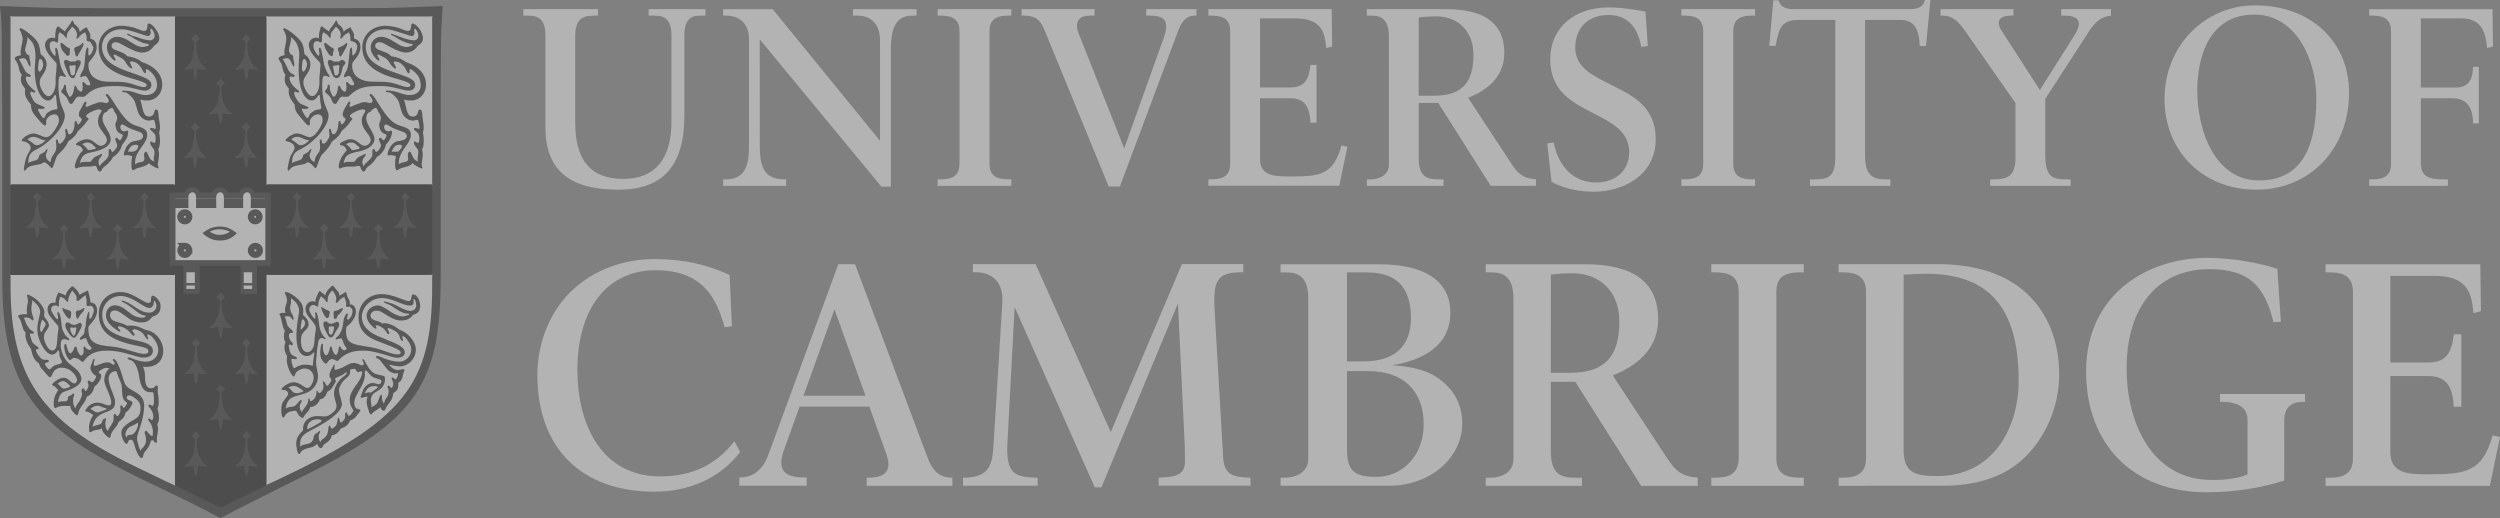 <svg width="193" height="40" xmlns="http://www.w3.org/2000/svg">
    <rect width="100%" height="100%" fill="#808080" stroke="none"/>
    <g fill="none" fill-rule="evenodd" opacity=".4">
        <path d="M7.925.633h18.341l.84-.008h1.865c.892 0 2.36-.045 4.433-.13l.775-.032c-.113 1.607-.134 2.24-.138 3.093l-.012 2.469-.008 2.338v13.06c0 8.225-1.862 11.018-10.724 15.398-.393.195-4.912 2.452-5.382 2.704l-.442.24-.454.235-.45-.236-.455-.24c-1.862-.974-3.752-1.834-5.22-2.557C2.774 32.981.174 30.151.174 21.423V8.363L.15 6.025.142 3.556C.134 2.066.118 1.583 0 .463l.775.032c2.04.081 3.56.13 4.445.13h1.853l.852.008z" fill="#211E1E"/>
        <path fill="#000" d="m17.019 39.2 3.492-1.713.089-.033-.024-.077V21.301l-.033-.098.11.021h12.634l.11.032-.033-.138v-6.816l.032-.11-.11.033H20.654l-.11.02.033-.11V1.349l.024-.11-.097.033h-6.92l-.11-.033.033.11v12.788l.024.11-.101-.021H.892l-.11-.033.033.11v6.881l-.032.073.11-.032h12.536l.101-.02-.024.13v16.01l-.032.13.085.025z"/>
        <path fill="#FFF" d="m.95 1.27-.167-.032.032.122v12.8l-.032.098.154-.033h12.484l.105.033-.02-.11V1.328l.02-.09-.105.033zM20.71 1.27l-.154-.031.02.121v12.8l-.02.098.142-.033h12.581l.118.033-.033-.11V1.327l.033-.09-.118.033zM13.474 21.228H.86l-.077-.033.032.086v.763c0 7.027 2.345 10.446 9.56 13.937l2.28 1.104.795.37.064.076-.008-.11V21.294l.024-.098-.056.033zM20.64 21.228l-.084-.032.02.072v16.11l-.02.12.085-.097.722-.328c9.795-4.617 12.001-7.365 12.001-14.965v-.807l.033-.11-.11.033-12.646.003"/>
        <g fill="#211E1E">
            <path d="M2.868 14.858c.032.037.06.069.077.085.04.05.069.081.085.098l.102.102c.015.02.049.048.085.084l-.053.046-.11.097-.09.097-.031.037v.101c0 .886.231 1.487.722 1.885l.085.072-.085.058-.102-.01-.206-.024-.183-.032-.11-.02-.109.787h-.154l-.11-.788-.109.021a1.22 1.22 0 0 1-.174.032l-.215.024-.102.01c-.044 0-.08-.018-.08-.034 0-.02.015-.044.048-.068l.162-.126c.138-.105.227-.232.385-.556a.957.957 0 0 0 .11-.362c0-.231.037-.413.077-.413l.02-.407.012-.15-.044-.036-.09-.097-.11-.098-.04-.045.085-.085c.15-.15.167-.166.252-.285M7.005 14.858c.085.118.097.134.251.285.017.02.049.048.085.084l-.044.046-.11.097-.085.097-.053.037.021.15.02.407c.032.575.353 1.246.69 1.429.057.032.093.06.093.072 0 .03-.024.053-.053.053l-.141-.003-.208-.024-.186-.032-.106-.02-.109.787h-.142l-.11-.788-.11.021-.186.032-.207.024-.097.009-.016.003c-.044 0-.074-.018-.074-.037 0-.02.017-.049.045-.068l.163-.126c.146-.11.182-.167.385-.557.077-.154.118-.275.118-.36 0-.232.032-.415.065-.415l.024-.406.008-.15c-.012-.018-.025-.03-.032-.037l-.098-.097-.109-.098-.041-.045a8.045 8.045 0 0 0 .183-.186c.016-.018.048-.049.089-.098.017-.017.04-.048.077-.085M4.94 17.282l.077.09.077.097a.642.642 0 0 0 .098.098l.098.085-.053.044-.098.101-.1.085-.034.045v.102c0 .91.22 1.474.723 1.883l.085.074-.085.06-.098-.011-.21-.021-.183-.036-.11-.021-.11.788h-.149l-.114-.788-.11.02-.182.037-.207.02-.101.012h-.009c-.044 0-.077-.017-.077-.036 0-.018.02-.04.053-.069l.167-.125c.348-.269.587-1 .587-1.787v-.1l-.032-.045-.098-.086-.1-.102-.053-.044c.166-.143.247-.228.349-.37M9.09 17.282c.101.142.182.227.349.37l-.057.044-.098.101-.097.085-.033.045-.004.102c0 .592.174 1.307.374 1.538l.219.249c.015.02.056.053.117.097l.102.073-.09.061-.097-.012-.207-.021-.186-.036-.11-.021-.11.788h-.15l-.11-.788-.108.02-.187.037-.207.02-.097.013H8.29c-.04 0-.077-.017-.077-.037 0-.02.021-.045.05-.069l.157-.125c.345-.273.601-1.003.601-1.787v-.1l-.033-.045-.097-.086-.097-.102-.057-.044.101-.085c.045-.041.077-.073.098-.098l.077-.098.077-.09zM11.162 14.858c.085.118.098.134.247.285.021.02.053.048.09.084l-.045.046-.109.097-.085.097-.045.037.012.15.02.407c.033.564.362 1.254.69 1.429.057.032.09.06.09.072 0 .03-.018.053-.041.053l-.139-.003-.219-.024a1.036 1.036 0 0 1-.185-.032l-.098-.02-.106.787h-.154l-.11-.788-.113.03-.183.023-.206.024-.098.009-.015.003c-.042 0-.074-.018-.074-.037 0-.017.02-.044.049-.068l.162-.126c.142-.114.19-.183.382-.557.077-.154.117-.28.117-.36 0-.232.032-.415.064-.415l.025-.406.009-.15-.033-.037-.097-.097-.098-.098c-.008-.008-.028-.023-.057-.045.04-.036.07-.064.09-.085.052-.052.085-.085.097-.1a.865.865 0 0 0 .09-.099c.016-.017.04-.048.076-.085M22.932 14.837l.077.098.077.085c.053.062.085.098.098.11.02.021.053.048.097.09l-.053.04-.097.101-.1.085-.034.045v.094c0 .881.297 1.648.723 1.884.064.036.093.064.093.092l-.004.018-.09.02h-.097c-.13 0-.357-.04-.503-.084l-.11.783h-.153l-.106-.783a1.995 1.995 0 0 1-.503.085h-.097c-.066 0-.094-.012-.094-.037 0-.032.028-.06.094-.093.417-.22.717-1.006.717-1.883v-.094l-.032-.044-.098-.086-.096-.102-.057-.04c.044-.04.08-.069.097-.09a.934.934 0 0 0 .1-.109l.075-.085.076-.098M27.09 14.837l.077.098.089.085.098.11.085.09-.053.04-.098.101-.1.085-.034.045v.094c0 .868.3 1.652.723 1.884.064.036.093.064.093.092l-.004.018-.09.02h-.097c-.13 0-.357-.04-.502-.084l-.11.783h-.154l-.106-.783a1.84 1.84 0 0 1-.547.085c-.118 0-.142-.009-.142-.045 0-.029.024-.053.097-.085.09-.04.247-.203.34-.35.171-.275.273-.515.273-.656 0-.236.036-.427.077-.427l.02-.401.012-.143-.045-.044a1.843 1.843 0 0 0-.251-.228l.098-.09.1-.109.085-.085.066-.098M25.017 17.262c.037.036.06.064.077.084.04.05.073.082.09.102.012.013.04.049.089.102.02.02.057.04.093.081l-.053.045-.097.11-.101.084-.033.046.012.141.02.406c.033.597.346 1.242.69 1.43.065.036.093.064.093.097l-.008.012-.086.02h-.096c-.13 0-.357-.036-.504-.085l-.109.784h-.154l-.11-.784c-.146.053-.36.09-.547.09-.11 0-.138-.013-.138-.053 0-.03.028-.053.097-.082.086-.036.252-.207.341-.349.178-.292.284-.536.284-.653 0-.236.028-.427.065-.427l.02-.406.012-.141-.044-.046-.09-.084-.11-.11-.04-.045.085-.085c.155-.15.166-.167.251-.284M29.207 17.262c.036.036.061.064.077.084.04.05.073.082.09.102l.097.098c.02.017.049.044.085.085a.528.528 0 0 1-.04.045c-.066.061-.098.097-.11.11-.06.052-.094.08-.101.084-.005.01-.017.02-.034.046l.013.141.02.406c.033.597.345 1.242.69 1.43.064.036.093.064.093.097l-.008.012-.085.02h-.098c-.13 0-.357-.036-.503-.085l-.11.784h-.141l-.122-.784c-.146.053-.361.09-.543.09-.114 0-.142-.013-.142-.053 0-.03.028-.053.097-.082.086-.036.252-.207.341-.349.174-.292.283-.536.283-.653 0-.236.028-.427.066-.427l.02-.406.012-.141-.045-.046-.089-.084-.11-.11-.04-.045.085-.085c.154-.15.167-.167.252-.284M31.28 14.837l.076.098.09.085.097.11.085.09-.053.04-.097.101-.1.085-.029.045v.094c0 .868.296 1.652.717 1.884.065.036.094.064.094.092l-.004.018-.09.02h-.097c-.13 0-.357-.04-.503-.084l-.11.783h-.153l-.106-.783a1.84 1.84 0 0 1-.547.085c-.118 0-.143-.009-.143-.045 0-.029.025-.053.098-.085.09-.04.247-.203.34-.35.17-.275.272-.515.272-.656 0-.236.037-.427.077-.427l.021-.401.011-.143-.044-.044-.085-.086-.11-.102-.044-.04.085-.09.1-.109.086-.085.065-.098M15.133 26.12c.085.113.097.134.251.283.017.02.049.046.085.086l-.04.045-.114.097-.085.098-.044.044.012.143.02.405c.02.354.17.816.349 1.08.121.175.255.313.34.35.074.031.098.052.098.089 0 .036-.025.04-.154.04-.17 0-.393-.036-.536-.085l-.105.783h-.154l-.11-.783a2.094 2.094 0 0 1-.503.085h-.097c-.065 0-.09-.011-.09-.036 0-.033.025-.062.09-.094.106-.057.255-.207.337-.349.194-.32.284-.535.284-.654.004-.239.032-.426.068-.426l.02-.405.013-.143-.033-.044-.1-.098-.098-.097-.053-.045a.912.912 0 0 1 .085-.086c.053-.051.085-.084.098-.1a.865.865 0 0 0 .089-.098c.016-.02.04-.049.077-.085M19.026 26.12c.086.113.102.134.252.283l.089.086-.045.045-.109.097-.089.098-.04.044.008.143.024.405c.02.354.167.816.349 1.08.118.175.252.313.337.35.073.031.1.052.1.089 0 .036-.027.04-.153.04-.17 0-.393-.036-.536-.085l-.109.783h-.154l-.11-.783a2.114 2.114 0 0 1-.499.085h-.1c-.062 0-.09-.011-.09-.036 0-.033.028-.062.09-.094.108-.057.255-.207.34-.349.19-.32.283-.535.283-.654 0-.239.028-.426.066-.426l.02-.405.012-.143-.032-.044-.195-.195-.058-.045c.041-.04.07-.069.09-.086a2.14 2.14 0 0 0 .183-.199c.02-.02.044-.048.076-.084M17.043 29.655l.049.119.102.068.1.11.086.085-.045.044-.11.098c-.007.01-.035.04-.084.09-.013.009-.025.023-.045.044l.012.138.02.407c.033.592.366 1.282.69 1.429.072.036.097.057.097.09l-.012.02-.077.032-.098-.01-.219-.022a.964.964 0 0 1-.181-.033l-.102-.02-.117.787h-.143l-.11-.787-.109.02-.187.033-.206.023-.098.01-.011.002c-.05 0-.078-.02-.078-.053 0-.032.025-.057.09-.093.105-.057.255-.207.337-.345.194-.326.283-.537.283-.658 0-.235.032-.426.065-.426l.024-.407.013-.138-.037-.044-.097-.09-.098-.097-.057-.045.09-.084.097-.11.09-.09.076-.098M15.109 33.26l.077.098.089.09.098.109.072.102-.04.029-.098.097-.097.086-.033.044.009.143.025.405c.032.598.34 1.243.685 1.43.064.036.093.065.093.097l-.004.012-.09.02h-.097c-.089 0-.243-.02-.502-.073l-.11.776h-.15l-.11-.776c-.23.053-.405.077-.547.077-.114 0-.138-.011-.138-.052 0-.03.025-.049.093-.082.09-.036.252-.207.34-.35.18-.291.284-.53.284-.652 0-.236.03-.427.066-.427l.02-.405.012-.143c-.02-.017-.032-.032-.045-.044-.049-.045-.077-.077-.085-.086l-.109-.097-.045-.045.09-.085.096-.11.085-.089.066-.097M19.026 33.26l.066.098.09.09.08.121.105.073-.045.045-.109.097c-.008.01-.04.04-.089.086-.008.011-.02.029-.04.044l.008.143.024.405c.02.358.167.816.349 1.08.118.174.252.313.337.349.073.032.1.057.1.09 0 .036-.027.044-.145.044a2.42 2.42 0 0 1-.544-.077l-.109.775h-.154l-.11-.775a2.84 2.84 0 0 1-.499.073h-.1c-.062 0-.09-.008-.09-.036 0-.03.028-.062.09-.094.108-.052.255-.207.34-.35.19-.32.283-.53.283-.653 0-.235.028-.426.066-.426l.02-.405.012-.143-.032-.044-.098-.086-.097-.097-.058-.045.09-.085.097-.11.086-.089.076-.097zM17.043 22.56l.066.097.085.085.1.11.086.089-.045.04-.11.102-.084.085c-.013.012-.025.023-.045.045l.012.142.02.401c.033.594.373 1.3.69 1.434.07.029.093.053.093.08 0 .041-.025.05-.138.05-.142 0-.317-.024-.547-.073l-.117.783h-.143l-.11-.783c-.26.049-.413.073-.502.073h-.098c-.064 0-.093-.012-.093-.037 0-.032.029-.061.093-.093.106-.058.256-.207.337-.35.195-.32.284-.532.284-.657 0-.235.032-.427.064-.427l.025-.402.013-.141-.038-.045-.096-.085-.098-.102-.057-.04.09-.09.097-.109.09-.085.076-.098zM15.077 2.626c.036.037.06.07.076.085.041.049.069.082.09.102l.096.098.085.085-.04.045-.109.097c-.013.009-.04.04-.098.097-.008.01-.02.02-.032.037l.008.15.024.394c.021.381.191.91.35 1.092l.214.252c.013.011.053.044.123.097l.092.073-.092.057-.098-.009-.207-.023-.186-.033-.11-.02-.118.75-.134.037-.109-.787-.106.02-.186.033-.211.023-.114.012c-.04 0-.068-.017-.068-.037 0-.02.015-.045.045-.069.008-.008.064-.048.162-.125.142-.105.182-.167.38-.556.082-.155.122-.277.122-.362 0-.235.028-.426.065-.426l.02-.394.013-.15-.045-.037-.085-.097-.11-.097-.045-.045a.797.797 0 0 0 .085-.085c.155-.151.167-.167.253-.285M19.026 2.626c.086.118.102.134.252.285.02.02.048.049.089.085l-.045.045-.109.097-.089.098-.04.036.008.15.024.394c.033.577.357 1.267.686 1.441.056.033.092.058.092.073 0 .03-.02.053-.044.053l-.134-.003-.218-.023a.95.95 0 0 1-.187-.033l-.098-.02-.109.787h-.154l-.11-.787-.118-.012-.174.065-.207.023-.1.01-.013.003c-.04 0-.073-.018-.073-.037 0-.02.016-.045.049-.07l.158-.125c.146-.114.194-.182.38-.556.082-.154.122-.28.122-.362 0-.235.028-.426.066-.426l.02-.394.012-.15-.032-.036-.098-.098-.097-.097c-.012-.009-.028-.024-.056-.045.04-.036.068-.064.088-.085.053-.053.086-.085.097-.098l.086-.1c.02-.018.044-.05.076-.086M17.02 6.045l.076.084.09.102c.052.057.085.094.097.105.02.02.048.053.085.09l-.053.044-.097.098-.098.085-.032.045.008.142.013.373c.032.597.352 1.275.697 1.463.065.036.093.064.093.096l-.009.013-.085.023h-.096c-.13 0-.357-.041-.504-.09l-.109.788h-.15l-.11-.788c-.146.053-.365.09-.548.09-.117 0-.14-.009-.14-.045 0-.032.023-.056.096-.09.089-.036.248-.198.341-.349.17-.275.271-.515.271-.652 0-.236.034-.428.078-.428l.02-.405.012-.142a.254.254 0 0 1-.044-.045l-.085-.085-.11-.098-.045-.044.085-.09.102-.105c.049-.057.077-.09.085-.102a.79.79 0 0 0 .064-.085M15.068 9.45l.073.09.077.098c.02.023.053.056.097.097l.102.089c-.033.024-.049.036-.057.04l-.098.102-.13.13v.102c0 .576.171 1.3.362 1.502l.239.285c0 .002.04.036.122.1l.086.07-.086.06-.101-.011-.207-.02-.187-.033-.11-.024-.109.788h-.15l-.11-.788-.109.024-.186.032-.207.02-.098.012h-.016c-.04 0-.073-.017-.073-.036 0-.018.02-.045.049-.069l.162-.125c.361-.288.6-.99.6-1.787v-.102l-.036-.032-.098-.098a5.176 5.176 0 0 0-.097-.1c-.008-.004-.029-.021-.057-.042.045-.04.077-.069.102-.088.045-.042.077-.074.097-.098l.077-.098.077-.09zM19.007 9.45c.032.041.056.07.076.09.041.05.069.077.086.098.016.011.048.048.097.097l.09.089a.63.63 0 0 0-.053.04l-.232.232.012.155.02.401c.033.605.268 1.088.69 1.433l.085.069-.085.061-.101-.011-.207-.02-.182-.033-.11-.024-.11.788h-.154l-.122-.82c-.194.044-.202.08-.27.09l-.22.02-.097.011h-.013c-.036 0-.064-.017-.064-.036 0-.02.015-.045.044-.07l.167-.125c.138-.11.182-.167.38-.556.077-.15.118-.276.118-.361 0-.228.033-.415.065-.415l.024-.402.013-.154-.045-.032-.09-.098-.108-.101-.042-.041a2.87 2.87 0 0 1 .086-.09c.15-.149.166-.166.252-.283M10.834 7.692l.045.164c.036.15.068.268.085.353.137.62.255.787.555.787.175 0 .316-.098.36-.244l.066-.219c.017-.049.053-.08.106-.08.117 0 .173.125.178.397.004.081.029.26.077.535.028.167.045.326.045.48a.804.804 0 0 1-.065.34c.036.216.065.504.065.67 0 .269-.049.52-.134.65.049.182.056.256.056.414 0 .114-.011.24-.032.362-.049.264-.057.328-.057.377 0 .053.008.102.025.146.02.065.032.11.032.134 0 .03-.016.052-.032.052l-.22-.084-.238-.134a1.036 1.036 0 0 1-.252-.195c-.211.191-.276.219-.831.37a.803.803 0 0 0-.24.1c-.068.05-.117.077-.146.077-.093 0-.137-.153-.137-.462 0-.235.024-.447.068-.609a1.219 1.219 0 0 0-.393-.098c-.016 0-.069.01-.166.021l-.041.003c-.032 0-.057-.049-.057-.105 0-.041.028-.146.065-.236l.11-.264a.961.961 0 0 1 .263-.317.64.64 0 0 1 .285-.162l.389-.077c.235-.044.373-.17.373-.332 0-.155-.102-.264-.337-.345l-.47-.163a2.832 2.832 0 0 1-.427-.207c-.26-.154-.304-.175-.364-.175-.094 0-.15.069-.15.191 0 .195.125.333.308.333a.28.28 0 0 0 .11-.024.416.416 0 0 1 .109-.032c.053 0 .077.03.077.085l-.005.045-.02.187c-.016.158-.12.353-.348.658l-.098.13c-.09.349-.308.669-.588.86a.96.96 0 0 0-.121.09c-.008.01-.04.06-.09.153-.02.04-.093.13-.214.26a1.87 1.87 0 0 1-.276.252c-.122.093-.196.159-.215.2l-.11.182a.1.1 0 0 1-.089.056c-.097 0-.187-.102-.24-.275-.04-.126-.076-.163-.157-.163a.903.903 0 0 0-.191.033l-.154.023h-.394c-.195 0-.47.049-.6.106a.306.306 0 0 1-.11.036c-.028 0-.044-.011-.072-.069a.137.137 0 0 1-.025-.085c0-.2.142-.577.329-.873.117-.191.158-.236.296-.353-.045-.183-.166-.324-.309-.369l-.182-.053c-.028-.01-.045-.03-.045-.057 0-.053.09-.134.251-.22.212-.109.427-.174.597-.174.182 0 .356.073.56.232.296.23.377.272.519.272.235 0 .454-.212.454-.434 0-.151-.077-.313-.288-.581-.304-.394-.393-.597-.393-.889 0-.179.057-.406.121-.508l.11-.166a.186.186 0 0 0 .037-.105c0-.074-.086-.122-.2-.122-.17 0-.502.122-.766.284-.13.077-.22.174-.22.231 0 .033.017.065.045.086l.122.077c.012.009.025.023.025.044 0 .018-.02.05-.045.085l-.219.285a3.882 3.882 0 0 1-.458.48c-.057.051-.093.084-.11.108 0 .004-.032.058-.09.163-.076.146-.283.361-.478.491-.08.057-.13.098-.153.122a.917.917 0 0 0-.086.154c-.029.053-.077.13-.142.227a2.32 2.32 0 0 1-.264.338l-.304.308c-.097.093-.178.276-.304.678-.081.24-.15.382-.19.382-.017 0-.049-.024-.085-.065-.216-.248-.402-.394-.5-.394-.024 0-.064.018-.121.052a.781.781 0 0 1-.296.11l-.402.077c-.304.058-.426.126-.6.329-.04.049-.077.078-.093.078-.037 0-.062-.057-.062-.13l.013-.102.053-.296c.06-.313.134-.549.219-.707l.186-.34a.359.359 0 0 0 .053-.18c0-.251-.26-.479-.576-.507-.082-.01-.114-.029-.114-.073 0-.057.09-.163.211-.255.219-.167.504-.285.685-.285.114 0 .285.045.496.13l.238.098a.59.59 0 0 0 .244.057c.252 0 .499-.232.803-.756.138-.235.195-.406.195-.56 0-.276-.13-.443-.345-.443a.684.684 0 0 0-.47.207c-.114.11-.17.228-.17.338l.004.122v.029c0 .102-.033.158-.094.158-.101 0-.25-.146-.682-.666-.32-.39-.389-.556-.4-.942-.374-.47-.464-.674-.464-1.006l.017-.228c-.26-.308-.332-.475-.332-.76 0-.1.015-.162.08-.287-.129-.192-.174-.276-.21-.426l-.053-.228a1.191 1.191 0 0 0-.174-.405c-.102-.143-.11-.16-.11-.208 0-.13.086-.179.471-.271a1.698 1.698 0 0 1-.025-.245c0-.064.008-.125.032-.26l.078-.405a2.08 2.08 0 0 0 .048-.349c0-.078-.012-.13-.081-.35a1.066 1.066 0 0 0-.097-.25.369.369 0 0 1-.065-.147c0-.04.025-.065.073-.065.11 0 .393.174.689.418.63.52.755.727.84 1.356.008.048.02.122.032.22.3.222.46.486.46.77 0 .228-.083.491-.22.703l-.215.337a.666.666 0 0 0-.097.36c0 .209.057.399.202.659.17.292.313.414.491.414.284 0 .539-.504.539-1.072v-.077l-.004-.196c0-.109.008-.222.025-.36.02-.17.028-.277.032-.317l.012-.26.005-.175c0-.061-.037-.121-.115-.206l-.238-.264c-.35-.379-.54-.735-.54-1.003 0-.333.24-.581.556-.581.065 0 .122.012.23.04V2.88c0-.48.102-.837.232-.837l.053.018.198.175.24.154.065.064c0-.137.008-.15.142-.304.032-.04.085-.11.154-.211.057-.077.089-.134.11-.162.015-.03.032-.061.053-.098.028-.056.056-.08.088-.08.033 0 .057.04.097.157.025.074.041.094.228.26a1.4 1.4 0 0 1 .134.142c.015.03.044.105.085.22.008.02.016.048.032.089a.626.626 0 0 1 .22-.2l.161-.097a.39.39 0 0 1 .122-.056c.016 0 .037.022.053.064.02.042.048.094.089.167.117.203.155.3.155.393v.24c.356.114.49.3.49.682 0 .28-.146.6-.426.934-.187.223-.21.267-.21.426 0 .808.563 1.275 1.553 1.287l.73.011c.47.01.75.053 1.188.196.52.17.669.21.82.21a.26.26 0 0 0 .142-.044c.04-.029.064-.064.064-.098 0-.153-.268-.275-1.147-.523C8.38 5.546 7.613 4.82 7.613 3.626c0-.921.767-1.636 1.756-1.636.32 0 .811.085 1.095.187l.447.166c.08.03.158.045.23.045.155 0 .232-.126.236-.386.004-.138.036-.183.126-.183.125 0 .32.16.498.403.179.251.297.532.297.718 0 .248-.118.423-.386.572-.243.375-.543.545-.95.545-.315 0-.761-.179-1.504-.602-.26-.145-.389-.194-.527-.194-.19 0-.316.114-.316.285 0 .154.122.26.438.369.475.166.588.231.775.426.555.097.798.195 1.147.46.958.304 1.55.957 1.55 1.708 0 .726-.49 1.25-1.176 1.25-.163 0-.264-.012-.516-.065M31.194 7.692l.045.164.085.353c.138.62.256.787.556.787.174 0 .316-.098.36-.244l.065-.219a.105.105 0 0 1 .106-.077c.118 0 .183.13.19.394.004.101.025.28.066.535.028.183.044.354.044.508 0 .11-.016.175-.065.312l.02.13c.037.215.045.3.045.402 0 .467-.02.605-.13.788.045.179.058.264.058.394 0 .081-.013.199-.037.382l-.044.328.011.195c.028.073.04.118.04.134 0 .03-.015.052-.04.052l-.22-.085-.238-.133a1.036 1.036 0 0 1-.251-.195c-.212.187-.24.202-.491.272-.362.102-.496.146-.568.199-.069.048-.122.076-.15.076-.086 0-.146-.166-.146-.405 0-.35.02-.532.077-.666-.211-.073-.321-.098-.398-.098-.028 0-.045 0-.158.021l-.049.003c-.032 0-.053-.04-.053-.105 0-.106.077-.32.179-.5.138-.243.361-.447.536-.479l.393-.077c.23-.044.369-.17.369-.332 0-.155-.102-.261-.336-.346l-.458-.162a2.606 2.606 0 0 1-.439-.207 7.042 7.042 0 0 0-.24-.143.239.239 0 0 0-.117-.032c-.101 0-.158.07-.158.183 0 .187.142.34.316.34.04 0 .077-.007.11-.023.053-.02.085-.032.1-.032.05 0 .086.049.086.118 0 .195-.121.527-.251.69l-.13.167-.098.13c-.036.28-.311.681-.587.86a.649.649 0 0 0-.122.09c-.008.01-.036.06-.09.153a1.63 1.63 0 0 1-.214.26 1.87 1.87 0 0 1-.276.252 1.055 1.055 0 0 0-.22.2l-.104.182c-.025.04-.053.056-.085.056-.098 0-.187-.102-.244-.275-.04-.126-.073-.163-.158-.163a.947.947 0 0 0-.191.033l-.154.023h-.38c-.208 0-.484.049-.614.106a.286.286 0 0 1-.11.036c-.056 0-.085-.057-.085-.166 0-.345.264-.873.613-1.214-.052-.199-.158-.333-.296-.37-.122-.032-.19-.052-.194-.052-.025-.013-.038-.033-.038-.053 0-.069.082-.138.253-.223.311-.147.4-.175.575-.175.2 0 .365.069.572.232.296.23.377.27.52.27.23 0 .454-.21.454-.433 0-.154-.081-.32-.289-.58-.287-.375-.393-.614-.393-.93 0-.212.044-.325.231-.633a.28.28 0 0 0 .045-.115c0-.06-.098-.113-.207-.113-.117 0-.263.04-.459.13-.328.15-.526.292-.526.377 0 .033.024.07.056.094l.11.077c.012.009.02.023.02.045a.145.145 0 0 1-.045.084 8.05 8.05 0 0 0-.215.285 2.61 2.61 0 0 1-.458.48.394.394 0 0 0-.11.108l-.089.164c-.073.137-.288.364-.466.49a1.464 1.464 0 0 0-.154.122.708.708 0 0 0-.097.155 3.12 3.12 0 0 1-.406.564l-.296.309c-.081.089-.199.34-.316.677-.09.264-.146.382-.187.382-.016 0-.049-.023-.085-.065-.21-.244-.402-.394-.495-.394a.385.385 0 0 0-.126.053.837.837 0 0 1-.296.11l-.39.076c-.327.066-.461.134-.612.33-.036.049-.068.077-.09.077-.035 0-.063-.057-.063-.134l.011-.098c0-.008.02-.11.053-.296.057-.309.138-.569.219-.707l.195-.34a.35.35 0 0 0 .056-.175c0-.252-.234-.459-.587-.512-.073-.011-.11-.04-.11-.08 0-.05.085-.147.219-.25.231-.174.487-.283.665-.283.122 0 .284.045.499.13l.244.098c.089.04.17.056.238.056.256 0 .504-.231.808-.755.137-.236.194-.406.194-.56 0-.276-.125-.443-.34-.443a.657.657 0 0 0-.466.207c-.119.122-.179.24-.179.35l.004.11.004.056c0 .089-.028.13-.093.13-.085 0-.179-.082-.369-.305a14.635 14.635 0 0 0-.304-.36c-.333-.39-.402-.545-.414-.942-.373-.472-.462-.736-.462-1.007l.011-.228c-.263-.317-.316-.443-.316-.755 0-.142.009-.178.065-.292-.13-.192-.17-.276-.207-.427l-.053-.227a1.171 1.171 0 0 0-.174-.405c-.097-.143-.11-.164-.11-.204 0-.113.11-.186.382-.256l.09-.02a1.673 1.673 0 0 1-.026-.244c0-.064.009-.126.033-.26l.077-.406c.028-.158.045-.275.045-.356 0-.094-.013-.172-.065-.342a1.195 1.195 0 0 0-.11-.252c-.04-.06-.065-.109-.065-.141 0-.037.037-.07.085-.07a.29.29 0 0 1 .11.037c.369.203.77.52 1.058.84.248.277.325.503.382 1.117.337.248.462.474.462.828 0 .21-.068.414-.223.645l-.215.337a.745.745 0 0 0-.101.374c0 .194.06.381.211.645.162.288.308.414.482.414.285 0 .544-.495.544-1.04v-.4l.028-.264.025-.317.02-.26.008-.147c0-.109-.02-.141-.357-.499-.369-.398-.543-.734-.543-1.043 0-.292.251-.54.555-.54.062 0 .118.012.228.041v-.13l.011-.227.066-.285c.053-.228.077-.268.153-.268l.053.017.199.175.24.155.064.064c.017-.137.029-.162.142-.304a2.78 2.78 0 0 0 .155-.211l.109-.162.065-.098c.04-.064.06-.085.09-.085.028 0 .047.04.085.162a.301.301 0 0 0 .096.142l.143.118c.113.097.19.244.24.45.085-.11.13-.15.217-.198l.175-.097c.065-.037.102-.058.114-.058.011 0 .032.024.049.066.024.06.056.113.09.166.14.228.153.256.153.41l-.004.093v.13c.357.098.495.288.495.679 0 .296-.134.6-.418.937-.186.224-.22.296-.22.463 0 .77.585 1.239 1.562 1.25l.723.012c.47.009.754.057 1.188.195.506.167.67.21.823.21.11 0 .202-.06.202-.136 0-.16-.262-.281-1.143-.528-1.801-.512-2.568-1.24-2.568-2.428 0-.926.77-1.636 1.765-1.636a3.8 3.8 0 0 1 1.083.182l.45.167c.081.03.158.045.232.045.153 0 .215-.094.234-.386.013-.125.053-.183.134-.183.115 0 .337.18.5.403.166.23.283.535.283.734 0 .231-.121.41-.38.556-.245.374-.545.544-.95.544-.312 0-.84-.211-1.504-.6-.264-.151-.378-.195-.524-.195-.195 0-.325.109-.325.284 0 .158.118.255.443.37.519.186.628.247.774.426.556.097.8.194 1.148.458.994.321 1.55.939 1.55 1.725 0 .72-.487 1.235-1.164 1.235-.179 0-.272-.012-.528-.065M11.04 28.312c.098.244.13.361.143.515l.02.46c.02.458.17.685.459.685.105 0 .194-.029.243-.077l.117-.118.049-.018c.077 0 .117.053.117.143l-.011.178c-.009.082.004.248.044.503.02.147.032.297.032.439 0 .235-.016.324-.101.532.077.215.121.458.121.661 0 .236-.04.398-.13.532.04.187.053.264.053.37 0 .11-.011.248-.044.414a2.238 2.238 0 0 0-.04.524v.029c0 .07-.02.106-.065.106-.04 0-.09-.032-.134-.09-.066-.085-.11-.117-.159-.117-.077 0-.1.04-.21.369-.037.102-.122.235-.264.406-.105.13-.175.235-.195.312-.036.134-.057.212-.065.232-.011.03-.04.053-.064.053l-.017.003c-.179 0-.385-.386-.596-1.116-.061-.208-.138-.298-.247-.298a.224.224 0 0 0-.191.122l-.065.155c-.012.024-.033.045-.057.045-.085 0-.219-.163-.304-.362a1.467 1.467 0 0 1-.106-.503c0-.341.253-.597 1.015-1.027.328-.187.458-.423.458-.853 0-.337-.101-.531-.393-.755-.232-.17-.365-.24-.487-.24-.106 0-.183.07-.183.16 0 .1.057.166.199.214.17.058.244.118.244.196 0 .068-.074.214-.187.393a1 1 0 0 1-.353.361c-.05.3-.19.492-.524.711-.064.186-.1.256-.219.401l-.226.298a.968.968 0 0 0-.163.336c-.024.167-.04.199-.105.199-.085 0-.264-.154-.442-.382a.542.542 0 0 1-.142-.361c-.114.09-.15.102-.37.13a.99.99 0 0 0-.295.078c-.166.088-.223.113-.251.113-.045 0-.062-.024-.066-.102l-.012-.243c0-.329.13-.714.329-.97-.191-.167-.381-.268-.536-.285-.064-.009-.08-.017-.08-.04 0-.04.044-.126.105-.2a1.47 1.47 0 0 1 .194-.218c.155-.134.422-.232.633-.232.142 0 .349.052.62.154a.78.78 0 0 0 .264.057c.118 0 .187-.077.187-.215 0-.198-.097-.511-.316-1.011-.15-.337-.22-.564-.22-.718 0-.382.179-.771.402-.886a.449.449 0 0 0-.244-.064c-.105 0-.194.029-.332.11-.162.093-.251.174-.251.23 0 .022.032.058.089.094.085.062.098.081.098.162 0 .269-.224.633-.536.865-.069.386-.243.613-.588.775-.049.211-.078.269-.24.504-.287.402-.357.527-.405.755-.029.118-.053.166-.089.166-.049 0-.142-.072-.252-.19a2.481 2.481 0 0 1-.175-.208c-.044-.072-.068-.141-.117-.349a.433.433 0 0 1-.154.03l-.163-.01h-.109c-.239 0-.495.054-.62.135a.226.226 0 0 1-.097.04c-.07 0-.127-.145-.127-.328 0-.394.11-.718.366-1.076a1.882 1.882 0 0 1-.207-.2.43.43 0 0 0-.09-.076l-.12-.064c-.041-.021-.066-.05-.066-.073 0-.057.159-.208.349-.334.21-.134.377-.194.531-.194.179 0 .272.044.495.239.154.134.26.198.337.198.052 0 .109-.036.154-.096a.298.298 0 0 0 .057-.168c0-.206-.248-.56-.524-.742a1.214 1.214 0 0 0-.653-.208c-.304 0-.563.151-.68.394l-.12.252c-.027.057-.063.09-.104.09-.07 0-.106-.033-.353-.32l-.283-.326a.843.843 0 0 1-.175-.285.475.475 0 0 0-.057-.141.402.402 0 0 0-.11-.09c-.218-.154-.377-.462-.466-.905a2.935 2.935 0 0 1-.032-.142c-.268-.329-.43-.735-.43-1.084 0-.048.004-.069.024-.15-.154-.158-.175-.195-.292-.613-.09-.296-.146-.426-.251-.568-.029-.037-.045-.065-.045-.086 0-.057.09-.105.251-.13.15-.024.159-.029.22-.029l.214.018-.011-.3c0-.175.011-.29.056-.5.02-.101.032-.18.032-.228 0-.018-.007-.081-.02-.186a1.684 1.684 0 0 0-.032-.163.28.28 0 0 1-.025-.093c0-.037.025-.053.066-.053a.38.38 0 0 1 .14.05c.192.093.35.185.472.279.377.296.673.751.673 1.03l-.008.086c-.013.098-.021.155-.021.163 0 .045.029.11.078.175l.117.166c.11.146.179.313.179.426 0 .101-.025.147-.2.402-.134.19-.186.333-.186.49 0 .196.077.444.22.691.13.228.275.35.421.35.243 0 .349-.216.385-.796.021-.304.05-.58.09-.832l.008-.151c0-.064-.02-.105-.11-.211l-.324-.381c-.313-.366-.41-.552-.41-.812 0-.3.2-.512.487-.512l.13.012v-.085c0-.069.016-.166.053-.296.068-.236.153-.415.202-.415.012 0 .049.018.106.053.015.011.08.04.194.077.061.02.106.045.22.11.052-.187.088-.276.174-.381.142-.183.3-.33.357-.33.032 0 .097.049.178.13l.207.22c.032.036.073.108.121.206l.04.102c.058-.036.103-.061.135-.077a1.32 1.32 0 0 1 .174-.098c.13-.065.2-.097.203-.101a.374.374 0 0 1 .114-.057c.036 0 .056.069.138.43.056.248.064.301.077.48.349.048.515.247.515.624 0 .354-.174.703-.547 1.101-.102.11-.127.162-.127.264 0 .965.338 1.27 1.546 1.396.743.078.962.125 1.853.394.47.142.739.2.913.2.207 0 .32-.075.32-.209 0-.202-.145-.268-1.013-.45-2.02-.426-2.815-1.116-2.815-2.452 0-.95.709-1.664 1.659-1.664.417 0 .794.125 1.386.466.548.321.661.373.787.373.147 0 .204-.092.204-.328 0-.154.047-.228.14-.228.09 0 .22.09.341.228.179.215.253.325.253.622 0 .393-.211.653-.625.767-.04.048-.077.085-.098.109-.222.252-.421.337-.779.337-.311 0-.7-.125-.964-.317l-.524-.37c-.227-.162-.393-.23-.552-.23-.222 0-.356.134-.356.357 0 .22.145.398.381.475l.491.15c.175.057.26.09.47.2.122-.021.179-.025.243-.025.309 0 .637.082.926.232.093.045.157.077.194.085l.276.077c.617.175 1.123.87 1.123 1.547 0 .77-.5 1.25-1.31 1.25l-.251-.011zM30.026 28.15c.191.251.458.414.677.414.066 0 .187-.018.293-.046a.871.871 0 0 1 .145-.02c.053 0 .077.02.077.07 0 .036-.028.13-.056.202a.94.94 0 0 0-.065.2l-.045.226-.109.2-.155.14-.04.041v.151c0 .264-.081.418-.296.56l-.077.057-.02.086a2.623 2.623 0 0 1-.11.381 2.19 2.19 0 0 1-.206.309c-.134.17-.22.313-.277.446-.044.11-.076.138-.149.138-.106 0-.212-.13-.232-.292-.024.032-.04.057-.053.065l-.13.089-.21.142c-.09.061-.15.106-.175.13l-.117.121a.098.098 0 0 1-.065.033c-.053 0-.11-.093-.166-.276l-.11-.357a1.254 1.254 0 0 1-.041-.354c0-.182.013-.243.074-.39-.22.025-.276.037-.39.078a.366.366 0 0 1-.097.02c-.037 0-.057-.022-.057-.064 0-.024.02-.102.044-.162l.143-.374c.11-.288.462-.548.746-.548.069 0 .158.02.28.057.069.023.125.037.162.037.13 0 .227-.094.227-.211 0-.058-.037-.122-.085-.143-.02-.01-.15-.049-.394-.121-.182-.053-.275-.122-.479-.358-.149-.175-.21-.223-.262-.223-.042 0-.066.03-.066.078l.009.145.004.066c0 .303-.09.592-.309.994l-.304.556c-.146.264-.206.463-.206.665 0 .22.093.415.219.447l.162.045c.02.003.04.018.057.032.02.024.032.045.032.066 0 .02-.02.056-.057.096-.016.024-.085.11-.194.253-.191.247-.309.336-.536.405-.134.321-.349.507-.73.634l-.045.077c-.13.228-.417.434-.604.434h-.04c-.025.203-.167.41-.382.56-.15.101-.231.163-.25.183a.451.451 0 0 0-.054.097c-.049.11-.097.155-.158.155-.114 0-.211-.11-.28-.317-.045.03-.077.053-.098.065-.125.09-.194.134-.206.143-.053.023-.179.06-.385.109-.264.065-.496.179-.556.272l-.097.166-.045.018c-.053 0-.113-.074-.142-.17a2.945 2.945 0 0 1-.097-.613c0-.39.13-.642.523-1.036v-.093c0-.605.458-1.015 1.135-1.015l.11.003.369.024h.036c.204 0 .386-.077.589-.245.268-.215.345-.352.345-.596 0-.077-.025-.167-.106-.439a1.826 1.826 0 0 1-.081-.515c0-.45.332-1.01.779-1.32.117-.081.202-.186.202-.247 0-.023-.011-.045-.028-.045-.028 0-.081.03-.142.085a1.103 1.103 0 0 1-.26.162l-.173.085-.2.077c-.06.024-.089.057-.089.098 0 .024.008.061.025.102.016.036.02.064.02.08 0 .025-.016.066-.053.127l-.15.251c-.153.249-.26.35-.45.435-.122.361-.3.544-.556.58-.206.414-.39.56-.754.601-.048.158-.138.292-.329.503-.072.085-.121.143-.138.175-.085.155-.092.163-.133.163-.049 0-.167-.074-.252-.163a.787.787 0 0 1-.097-.134l-.097-.174c-.032-.053-.066-.082-.106-.082l-.069.003-.24.037c-.149.02-.364.142-.437.251l-.13.195a.063.063 0 0 1-.052.033c-.098 0-.16-.215-.16-.573 0-.312.05-.523.155-.673l.309-.422a.334.334 0 0 0 .064-.167.227.227 0 0 0-.056-.142c-.061-.077-.127-.122-.174-.13l-.228-.032c-.04-.01-.057-.018-.057-.037 0-.017.013-.044.032-.073a.979.979 0 0 1 .277-.24c.267-.166.446-.231.628-.231s.386.065.572.187l.317.207c.044.03.097.044.15.044.145 0 .256-.085.36-.283.102-.191.147-.345.147-.507a.681.681 0 0 0-.702-.707c-.191 0-.381.077-.568.22a.347.347 0 0 0-.11.12l-.084.195c-.021.049-.053.077-.082.077-.052 0-.178-.158-.28-.36a2.36 2.36 0 0 1-.154-.394 1.791 1.791 0 0 1-.093-.545l.016-.296a1.111 1.111 0 0 1-.194-.674c0-.102.011-.178.077-.385-.094-.151-.122-.264-.122-.488l.012-.134.033-.154.02-.13c-.105-.138-.134-.231-.24-.71-.056-.273-.093-.39-.142-.46-.02-.032-.032-.052-.032-.064 0-.066.154-.122.324-.122l.155.012a.511.511 0 0 1-.045-.219c0-.134.028-.288.081-.434.056-.167.069-.215.069-.268 0-.13-.02-.264-.049-.333l-.09-.219c-.015-.049-.027-.085-.027-.114 0-.021.016-.03.057-.03.215 0 .62.232.945.537.316.3.421.543.421.994l-.02.24c.3.26.43.474.43.71 0 .17-.057.284-.219.446-.296.292-.365.443-.365.82 0 .581.174.894.495.894.28 0 .498-.305.535-.756l.033-.413a3.92 3.92 0 0 1 .052-.394c.016-.098.033-.228.033-.285 0-.145-.093-.332-.381-.665-.308-.357-.41-.553-.41-.832 0-.333.231-.581.547-.581a.38.38 0 0 1 .21.06c.005-.19.013-.227.123-.49.086-.212.175-.361.215-.361.016 0 .04.017.065.044.048.045.097.086.146.118.064.049.1.073.105.077.025.02.061.053.102.102.065-.249.138-.362.336-.56.155-.151.21-.196.24-.196.024 0 .053.02.077.053l.134.175.182.208c.073.08.097.15.13.34l.11-.065.174-.1a1.63 1.63 0 0 0 .134-.086c.028-.02.053-.033.068-.033.017 0 .038.03.049.078l.065.251.143.28c.043.085.056.15.056.284v.069l.073-.003c.215 0 .397.256.397.549 0 .39-.308.892-.71 1.156a.832.832 0 0 0-.048.292c0 .87.232 1.052 1.566 1.25.332.05.628.11.892.184.044.011.332.106.864.284.291.101.49.142.644.142.162 0 .252-.045.252-.13 0-.15-.22-.284-.888-.548l-.949-.37c-.966-.377-1.42-.965-1.42-1.834 0-1.011.759-1.77 1.769-1.77.38 0 .754.077 1.29.275.689.249.721.26.798.26.134 0 .208-.09.227-.284.017-.162.062-.227.15-.227.135 0 .28.121.386.324.09.179.142.386.142.568 0 .362-.19.598-.535.667-.232.304-.524.45-.881.45-.434 0-.649-.085-1.391-.548-.263-.166-.377-.207-.571-.207-.26 0-.455.162-.455.382 0 .198.162.328.523.426.22.057.247.073.361.187.09-.021.126-.03.183-.03.352 0 .79.19 1.16.508.673.21 1.269.933 1.269 1.542 0 .675-.58 1.28-1.233 1.28-.174 0-.527-.058-.844-.135"/>
        </g>
        <g fill="#FFF">
            <path d="M11.913 12.475c-.03-.13-.04-.198-.04-.264l.008-.085.032-.175.011-.138c0-.154-.024-.264-.077-.328l-.13-.175a.793.793 0 0 1-.108-.21.233.233 0 0 1-.021-.09c0-.053.028-.081.077-.081.029 0 .04.003.138.064a.254.254 0 0 0 .11.038c.064 0 .1-.106.1-.294 0-.21-.02-.328-.068-.377l-.162-.187-.142-.121c-.036-.03-.057-.065-.057-.094 0-.048.036-.081.09-.081.048 0 .15.024.239.057l.052.012c.044 0 .061-.03.061-.094l-.004-.04-.032-.232-.066-.24c-.02-.076-.032-.089-.08-.089l-.029.003-.272.053-.044.004c-.357 0-.734-.302-.852-.683l-.219-.706c-.064-.22-.227-.43-.523-.67-.09-.069-.162-.114-.215-.118l-.198-.024c-.037 0-.062-.023-.062-.053 0-.044.045-.064.138-.064l.362.032c.13.012.328.065.587.155.324.11.548.158.73.158.548 0 .873-.296.873-.788 0-.34-.175-.722-.447-.966-.154-.138-.304-.243-.36-.243-.03 0-.053.029-.053.06l.011.14v.01c0 .058-.032.098-.077.098-.053 0-.117-.074-.185-.22-.208-.43-.536-.685-.873-.685-.057 0-.101.023-.101.06 0 .021.02.078.057.16l.085.194a.35.35 0 0 1 .036.101c0 .012-.02.023-.044.023-.053 0-.13-.044-.187-.1l-.162-.18-.143-.219c-.113-.174-.206-.251-.45-.38a3.127 3.127 0 0 1-.259-.143.282.282 0 0 0-.138-.045c-.036 0-.057.02-.057.061 0 .033.017.073.04.118.082.121.115.187.115.215 0 .036-.025.07-.057.07-.085 0-.26-.175-.418-.407a1.132 1.132 0 0 1-.195-.613c0-.47.34-.816.807-.816.236 0 .54.098.82.272l.51.316c.18.11.442.196.597.196.068 0 .215-.024.32-.053a.487.487 0 0 0 .134-.056c.029-.018.048-.042.048-.062 0-.02-.011-.04-.028-.044l-.064-.024-.24-.045a1.158 1.158 0 0 1-.296-.11c-.287-.129-.47-.218-.543-.271a2.232 2.232 0 0 0-.361-.207c-.09-.03-.146-.07-.146-.102 0-.032.016-.049.048-.049a.23.23 0 0 1 .118.04c.159.103.3.156.406.156l.466.162c.236.08.572.154.726.154.199 0 .36-.162.36-.361 0-.13-.076-.321-.19-.48-.024-.036-.052-.056-.073-.056-.044 0-.068.033-.068.089l.011.085.017.13c0 .142-.098.256-.22.256a.538.538 0 0 1-.17-.037l-.71-.227c-.592-.19-.867-.252-1.164-.252-.851 0-1.496.585-1.496 1.352 0 .87.608 1.43 2.117 1.945 1.48.511 1.692.637 1.692 1.02 0 .218-.224.413-.47.413-.103 0-.188-.01-.265-.02l-.738-.175a5.47 5.47 0 0 0-1.359-.154c-1.07 0-1.666.186-2.177.686-.13.125-.17.145-.321.145l-.073-.003-.15-.008-.024-.003c-.126 0-.22.061-.304.198l-.187.297a.16.16 0 0 1-.126.065c-.098 0-.158-.077-.268-.341a.885.885 0 0 0-.227-.324l-.218-.2c-.038-.032-.057-.06-.057-.085 0-.02.015-.056.044-.097.105-.155.142-.223.154-.289.028-.141.033-.15.093-.15.066 0 .085.065.094.317 0 .073.028.171.085.297l.121.26c.013.036.053.056.098.056.113 0 .255-.267.296-.548.028-.235.053-.304.102-.304.02 0 .04.009.048.02.012.018.045.081.097.199a.457.457 0 0 0 .142.162.398.398 0 0 0 .134.078h.013c.088 0 .117-.057.137-.264l.012-.11-.025-.15-.011-.106c0-.073.024-.113.064-.113.025 0 .053.018.081.045l.11.109c.073.07.147.106.215.106.09 0 .147-.037.147-.094 0-.053-.021-.106-.102-.255l-.073-.143c-.09-.162-.159-.227-.24-.227l-.113.012-.13.052a.22.22 0 0 1-.085.024c-.02 0-.036-.02-.036-.045 0-.098.064-.251.186-.443.089-.138.146-.434.174-.86.037-.569.114-.937.195-.937.053 0 .073.044.073.166l-.004.15-.004.105c0 .102.02.183.049.183.093 0 .202-.138.291-.365a.692.692 0 0 0 .057-.224L7.2 3.64l-.22-.406-.218-.066c-.037-.011-.065-.029-.073-.047v-.268l-.024-.13-.044-.11-.053-.118c-.24.13-.353.211-.434.324-.09.115-.138.16-.179.16-.028 0-.053-.025-.053-.058 0-.029.013-.085.033-.179l.008-.06c0-.236-.142-.468-.377-.613l-.069.085-.077.11-.13.154a.669.669 0 0 0-.11.22.461.461 0 0 0-.02.121v.056c0 .094-.008.114-.048.114l-.03-.012-.076-.105-.117-.134L4.7 2.56l-.097-.077c-.02.044-.037.077-.044.097a.51.51 0 0 0-.053.175l-.013.174-.011.187v.033c0 .093-.021.134-.078.134a.367.367 0 0 1-.13-.056.304.304 0 0 0-.158-.046c-.17 0-.276.118-.276.3 0 .22.061.427.175.573l.138.187c.04.049.114.094.117.064l.025-.227-.032-.186-.004-.085c0-.069.023-.115.064-.115.061 0 .098.07.138.253l.085.405.09.511c.024.139.065.29.13.439.084.207.15.334.186.381.117.155.134.18.134.212 0 .03-.02.052-.045.052a.211.211 0 0 1-.101-.036.489.489 0 0 0-.13-.04l-.085-.012c-.175 0-.211.15-.211.877 0 .446.093 1.05.207 1.34l.231.58c.036.09.053.183.053.272 0 .795-1.055 2.046-2.215 2.622-.43.215-.568.419-.6.894l-.012.141c.178-.09.251-.117.373-.15.324-.085.389-.125.438-.284l.04-.142c.02-.053.045-.073.296-.207a.52.52 0 0 0 .175-.142c.057-.093.101-.142.13-.142.028 0 .04.011.04.036l-.007.04-.11.31-.013.076c0 .232.13.42.361.54.04-.25.07-.34.147-.458l.194-.304c.074-.114.106-.253.106-.468 0-.121-.013-.247-.028-.34l-.009-.09c0-.052.029-.085.077-.085.037 0 .069.012.073.033l.045.207c.008.045.053.077.106.077.104 0 .238-.138.385-.382a.585.585 0 0 0 .08-.287l-.016-.151-.032-.162-.004-.033c0-.073.04-.121.097-.121.024 0 .045.008.05.02l.064.252c.02.085.08.142.142.142.073 0 .198-.126.272-.272a.986.986 0 0 0 .096-.447c0-.236.025-.3.11-.3.029 0 .053.011.058.024l.04.141c.016.053.049.09.081.09.045 0 .166-.134.247-.273a.178.178 0 0 0 .032-.1c0-.05-.028-.094-.096-.151-.114-.098-.123-.11-.123-.252 0-.138.025-.21.123-.381.052-.094.1-.183.141-.264.138-.268.187-.337.24-.337.04 0 .077.045.077.093 0 .03-.009.061-.021.09a.348.348 0 0 0-.045.129c0 .045.038.082.082.082a.447.447 0 0 0 .19-.065c.028-.021.13-.06.305-.122l.36-.13a.601.601 0 0 1 .22-.032.71.71 0 0 1 .194.02c.13.03.215.045.251.045a.188.188 0 0 0 .187-.183c0-.072-.072-.215-.174-.332-.036-.04-.057-.077-.057-.098L8.18 7.3c.017-.024.037-.045.061-.045.073 0 .243.187.397.426.942 1.482 1.278 1.843 1.91 2.034.641.194.813.345.813.726 0 .208-.11.451-.342.78-.475.666-.592.934-.592 1.373v.08a1.01 1.01 0 0 0 .122-.057.794.794 0 0 1 .174-.072l.272-.057c.081-.018.154-.122.154-.224v-.029l-.032-.24-.005-.032c0-.085.045-.183.102-.228a.072.072 0 0 1 .057-.023c.032 0 .069.03.085.065l.175.373c.073.15.154.223.38.325M3.115 4.559c-.077 0-.117.069-.125.22l-.025.206c-.024.194-.024.215-.024.264 0 .155.045.272.109.272.07 0 .178-.134.231-.284a.775.775 0 0 0 .05-.256.75.75 0 0 0-.05-.247c-.036-.11-.101-.175-.166-.175"/>
            <path d="m2.113 2.854.004.097c0 .134-.032.296-.145.715a.815.815 0 0 0-.033.195.48.48 0 0 0 .09.251c.036.057.069.094.097.106l.13.069.025.155a.615.615 0 0 0 .032.239c.028.106.044.215.044.325 0 .092-.008.13-.028.13-.041 0-.114-.115-.182-.28-.106-.265-.2-.362-.345-.362-.122 0-.2.017-.34.085.031.044.055.074.064.09.008.01.04.076.097.186l.154.292c.106.207.166.321.187.35.04.065.09.117.15.154l.174.097c.053.03.09.074.09.102 0 .049-.037.085-.093.085H2.28l-.143-.02-.08-.012c-.041 0-.062.04-.062.121 0 .297.236.637.64.938.054.036.09.09.09.118 0 .037-.036.069-.081.069a.457.457 0 0 1-.138-.045.148.148 0 0 0-.077-.024c-.053 0-.09.045-.09.115 0 .077.066.23.2.486.09.171.222.297.373.362l.491.206a.071.071 0 0 1 .045.066c0 .04-.03.073-.07.077l-.098.011-.085.013-.14-.013H3.03c-.064 0-.093.013-.093.05 0 .052.061.19.163.352.113.199.215.31.279.31.025 0 .053-.022.07-.058l.117-.252c.02-.04.117-.117.283-.215a.871.871 0 0 1 .305-.121l.199-.032c.052-.01.077-.045.077-.106v-.023L4.398 8.1l-.025-.23-.021-.209-.024-.239c0-.061-.017-.09-.053-.09-.024 0-.068.037-.097.078-.17.264-.292.349-.475.349-.58 0-1.022-1.023-1.022-2.379 0-.117.009-.268.025-.447.028-.348.032-.434.032-.564 0-.588-.121-1.002-.373-1.25l-.154-.154-.098-.11M3.521 10.84a1.368 1.368 0 0 1-.316-.078c-.025-.009-.094-.041-.207-.085a1.032 1.032 0 0 0-.418-.11c-.162 0-.296.053-.454.183l.097.077.22.155.206.162a.279.279 0 0 0 .183.064c.21 0 .396-.097.69-.369M7.723 12.829a.606.606 0 0 1 .218-.285c.305-.264.447-.459.447-.612v-.24c0-.143.025-.188.097-.188.033 0 .058.013.069.034l.053.13c.012.032.049.052.093.052.04 0 .102-.052.158-.13l.11-.15a.369.369 0 0 0 .077-.215.34.34 0 0 0-.025-.126l-.073-.174a.452.452 0 0 1-.044-.172c0-.069.032-.113.097-.113.033 0 .06.011.077.036l.085.106a.12.12 0 0 0 .086.04c.036 0 .085-.04.114-.093l.085-.174a.248.248 0 0 0 .036-.098c0-.036-.036-.069-.101-.098l-.143-.068c-.186-.086-.328-.386-.328-.699a.3.3 0 0 1 .024-.117l.078-.187a.506.506 0 0 0 .032-.175.622.622 0 0 0-.11-.34 2.098 2.098 0 0 1-.141-.228c-.066-.175-.098-.22-.15-.22l-.057.013-.078.044-.121.065-.142.175-.15.073c-.093.048-.179.244-.179.401 0 .285.033.366.406 1.012.146.247.223.462.223.621 0 .45-.401.767-1.205.963l-.502.117c-.37.09-.588.345-.666.775.155-.077.215-.09.483-.09l.162.004h.025c.146 0 .166-.011.26-.142a.806.806 0 0 1 .36-.305l.175-.077.141-.077.04-.012c.041 0 .062.018.062.046 0 .044-.04.113-.102.186a.572.572 0 0 0-.174.423c0 .105.025.166.118.287"/>
            <path d="M6.348 11.131c.125.081.25.196.329.297.105.142.117.154.223.154.04 0 .097-.009.158-.023l.097-.021c.178-.032.243-.06.243-.105 0-.024-.02-.062-.057-.09l-.121-.11-.118-.109a.579.579 0 0 0-.36-.121c-.13 0-.208.023-.394.13M9.885 11.724l.064-.012.098-.011.098.011.047.003c.244 0 .48-.206.48-.422 0-.077-.074-.118-.195-.118-.292 0-.479.17-.592.549M32.273 12.475a.805.805 0 0 1-.032-.198l.011-.151c.025-.203.038-.3.038-.422a.334.334 0 0 0-.082-.22l-.13-.174c-.085-.117-.122-.203-.122-.3 0-.062.017-.085.062-.085l.048.012c.009.002.037.02.097.056a.254.254 0 0 0 .11.037c.064 0 .098-.101.098-.31 0-.283-.053-.417-.22-.547l-.15-.121a.116.116 0 0 1-.045-.09c0-.053.033-.085.081-.085.03 0 .074.01.126.024l.123.032.044.01c.037 0 .056-.03.056-.094l-.004-.036-.032-.232c-.032-.236-.073-.33-.142-.33l-.02.003-.285.053-.047.004c-.342 0-.743-.322-.849-.682l-.206-.707c-.061-.215-.247-.447-.524-.67a.566.566 0 0 0-.231-.118l-.194-.024c-.037 0-.061-.022-.061-.052 0-.045.04-.065.121-.065.276 0 .572.057.966.187.357.113.555.158.73.158.544 0 .872-.284.872-.754 0-.24-.085-.537-.207-.728a1.75 1.75 0 0 0-.51-.48c-.038-.022-.066-.035-.09-.035-.03 0-.053.03-.053.057l.008.142.004.012c0 .053-.032.097-.072.097-.061 0-.123-.07-.191-.22-.203-.425-.528-.68-.86-.68-.073 0-.114.022-.114.068 0 .032.02.085.057.146.032.052.07.118.098.195.015.04.028.072.028.093 0 .02-.021.032-.053.032-.05 0-.13-.044-.182-.101a3.83 3.83 0 0 1-.163-.178l-.141-.22a1.074 1.074 0 0 0-.438-.38l-.273-.143a.341.341 0 0 0-.142-.045c-.032 0-.049.02-.049.053 0 .032.017.077.05.126a.584.584 0 0 1 .101.215c0 .036-.025.069-.057.069-.077 0-.21-.139-.405-.407a1.032 1.032 0 0 1-.208-.613c0-.458.353-.816.808-.816.235 0 .528.098.82.272l.523.317c.185.114.44.195.596.195.089 0 .113-.003.308-.053.056-.018.105-.032.141-.057a.07.07 0 0 0 .042-.06c0-.045-.025-.066-.094-.07-.244-.018-.75-.214-1.083-.426a2.908 2.908 0 0 0-.357-.207c-.093-.032-.15-.077-.15-.118 0-.012.016-.024.044-.024l.066.012.474.174.458.164c.227.08.576.153.734.153a.332.332 0 0 0 .349-.349.674.674 0 0 0-.069-.304c-.065-.13-.154-.243-.186-.243-.045 0-.069.044-.069.117l.004.057.016.143c0 .145-.081.243-.207.243a.544.544 0 0 1-.178-.037l-.71-.227c-.616-.199-.856-.252-1.156-.252-.86 0-1.505.58-1.505 1.352 0 .87.596 1.417 2.126 1.945 1.489.515 1.683.637 1.683 1.027 0 .227-.211.406-.475.406-.097 0-.187-.01-.26-.02-.06-.018-.308-.074-.738-.175a5.207 5.207 0 0 0-1.358-.155c-1.083 0-1.602.162-2.17.686-.13.121-.183.146-.329.146l-.073-.003-.17-.011c-.134 0-.231.064-.308.198l-.175.296a.145.145 0 0 1-.125.066c-.114 0-.175-.078-.28-.341a.818.818 0 0 0-.219-.325l-.227-.199c-.036-.03-.057-.057-.057-.082 0-.02.02-.056.057-.1.032-.045.064-.098.097-.156a.355.355 0 0 0 .052-.134l.013-.096c.008-.034.04-.053.077-.053.073 0 .085.049.089.317 0 .068.028.17.085.296l.122.26c.012.036.053.056.097.056.113 0 .256-.267.296-.548.028-.232.053-.304.102-.304.045 0 .064.023.158.219a.535.535 0 0 0 .13.162.32.32 0 0 0 .133.078h.009c.093 0 .121-.057.142-.264l.011-.11-.02-.15-.016-.106c0-.073.025-.113.065-.113.024 0 .053.018.081.045l.11.109c.073.068.146.11.219.11.093 0 .15-.045.15-.11 0-.057-.012-.081-.11-.244-.008-.012-.032-.06-.077-.142-.093-.183-.138-.228-.223-.228l-.113.013-.142.052a.258.258 0 0 1-.086.024c-.02 0-.036-.021-.036-.045 0-.098.066-.251.187-.443.077-.117.138-.413.186-.86l.053-.511c.036-.317.07-.427.134-.427.025 0 .04.009.04.021l.037.167v.13c0 .157.016.287.037.287.044 0 .113-.053.178-.146a.702.702 0 0 0 .11-.22 1 1 0 0 0 .057-.283c0-.252-.106-.362-.45-.46-.033-.008-.058-.02-.066-.032l-.012-.097V2.85l-.02-.13-.045-.11-.052-.117-.086.053c-.222.137-.28.182-.352.271-.098.126-.134.16-.175.16-.029 0-.053-.022-.053-.05l.045-.187v-.029c0-.24-.134-.47-.374-.645l-.077.084-.076.11-.13.154a.51.51 0 0 0-.122.321l.004.036v.037c0 .09-.012.118-.053.118l-.023-.012-.09-.105-.11-.134-.194-.118-.098-.078c-.105.228-.11.252-.11.55v.089c0 .096-.032.158-.085.158a.322.322 0 0 1-.134-.053.314.314 0 0 0-.162-.045c-.157 0-.275.134-.275.321 0 .198.045.337.178.552.085.141.195.26.248.26.008 0 .02-.102.032-.236l-.032-.186-.008-.086c0-.07.028-.114.068-.114.061 0 .098.07.138.252l.085.406.09.511c.025.139.068.288.13.439.085.207.15.332.186.381.122.155.134.18.134.211 0 .03-.02.053-.049.053a.214.214 0 0 1-.097-.036.489.489 0 0 0-.13-.04l-.08-.013c-.18 0-.216.146-.216.869 0 .455.094 1.056.207 1.348l.231.58c.037.09.052.183.052.272 0 .8-1.079 2.074-2.213 2.623-.443.211-.573.434-.613 1.035.19-.09.268-.118.385-.15.32-.094.39-.139.434-.284l.045-.143c.02-.061.06-.093.283-.206a.46.46 0 0 0 .175-.143c.057-.093.101-.141.13-.141.032 0 .048.02.048.056l-.004.02-.121.31-.013.076c0 .228.13.42.362.54l.036-.13c.036-.165.073-.276.106-.329l.21-.304c.073-.11.09-.182.09-.467l-.017-.34-.004-.09c0-.057.025-.085.077-.085.037 0 .07.012.07.032l.032.208c.008.045.053.077.11.077.105 0 .239-.134.38-.382a.504.504 0 0 0 .082-.264c0-.07-.017-.219-.037-.336l-.004-.066c0-.053.033-.09.085-.09.024 0 .05.01.053.022l.073.251c.028.085.085.142.145.142.168 0 .342-.341.358-.71.012-.228.04-.31.11-.31.028 0 .048.01.056.025l.04.141c.017.053.05.09.078.09.028 0 .085-.048.154-.13a1.44 1.44 0 0 0 .097-.142.267.267 0 0 0 .033-.118c0-.052-.013-.069-.098-.134a.278.278 0 0 1-.121-.231c0-.158.07-.33.263-.666.179-.305.203-.341.243-.341.045 0 .074.04.074.093a.24.24 0 0 1-.02.094.349.349 0 0 0-.045.134c0 .04.036.077.085.077a.485.485 0 0 0 .199-.064c.045-.03.145-.07.292-.122.202-.074.328-.119.373-.13a.675.675 0 0 1 .223-.037c.065 0 .125.009.19.024.126.029.212.044.252.044a.173.173 0 0 0 .175-.174.46.46 0 0 0-.066-.187 1.497 1.497 0 0 0-.1-.154c-.045-.05-.066-.077-.066-.098l.012-.045c.012-.024.037-.044.06-.044.086 0 .257.178.41.426.856 1.4 1.27 1.842 1.899 2.034.653.198.807.336.807.726 0 .208-.11.46-.337.78-.438.604-.592.962-.592 1.364v.09c.053-.024.094-.041.122-.058a.794.794 0 0 1 .174-.072l.272-.058c.085-.017.154-.117.154-.227v-.024l-.024-.24v-.035c0-.139.064-.249.145-.249.034 0 .07.03.086.066l.174.373c.074.15.155.223.382.325M23.326 4.985l-.012.175v.106c0 .177.028.255.093.255.073 0 .187-.138.236-.284.032-.094.056-.224.056-.297a.5.5 0 0 0-.056-.206c-.05-.119-.098-.175-.16-.175-.093 0-.136.122-.157.426"/>
            <path d="m22.475 2.854.004.097c0 .098-.033.285-.078.463-.045.155-.065.236-.069.251-.012.062-.02.13-.02.196 0 .154.073.3.186.357l.118.069.025.155a.736.736 0 0 0 .032.239c.028.11.045.219.045.33 0 .087-.009.125-.028.125-.041 0-.115-.115-.18-.28-.11-.265-.202-.362-.348-.362a.686.686 0 0 0-.34.085c.113.15.182.272.316.568.175.39.239.467.511.6.06.033.1.07.1.103 0 .053-.04.085-.096.085-.025 0-.097-.01-.155-.02l-.08-.01c-.041 0-.06.037-.06.122 0 .293.246.642.651.934.057.04.09.08.09.11 0 .02-.012.036-.037.052a.073.073 0 0 1-.056.024.487.487 0 0 1-.126-.045.173.173 0 0 0-.081-.024c-.052 0-.086.05-.086.126 0 .102.074.276.2.475.117.187.243.313.36.362l.491.206c.025.013.045.037.045.066 0 .036-.028.068-.069.077l-.085.011-.097.013-.134-.013h-.021c-.069 0-.094.013-.094.049 0 .053.05.162.16.353.12.211.206.31.271.31.024 0 .048-.022.069-.058l.117-.252c.017-.032.114-.106.285-.215a.71.71 0 0 1 .304-.121c.264-.033.287-.05.287-.155 0-.04-.012-.113-.036-.215-.008-.056-.02-.134-.032-.231l-.02-.208-.026-.239c0-.061-.015-.09-.052-.09-.025 0-.06.033-.085.078-.13.212-.32.349-.47.349-.613 0-1.027-.97-1.027-2.399l.008-.427.037-.515.004-.182c0-.439-.154-.894-.377-1.118l-.15-.153-.101-.11M23.881 10.84a1.671 1.671 0 0 1-.523-.163c-.178-.082-.292-.114-.409-.114-.17 0-.304.057-.463.187l.098.077.219.155.206.162a.282.282 0 0 0 .187.064c.211 0 .394-.097.685-.369M28.084 12.829a.608.608 0 0 1 .219-.285c.304-.264.446-.459.446-.612v-.24c0-.143.024-.188.097-.188.032 0 .06.013.07.034l.051.13c.013.032.049.047.094.047.076 0 .134-.056.267-.275.058-.093.081-.155.081-.215a.364.364 0 0 0-.028-.126 3.996 3.996 0 0 0-.076-.174.518.518 0 0 1-.045-.172c0-.069.036-.113.1-.113.03 0 .062.011.079.036l.085.106c.02.023.024.04.056.04.04 0 .114-.04.142-.093l.085-.174a.21.21 0 0 0 .032-.102c0-.032-.032-.073-.085-.094l-.153-.068c-.18-.077-.329-.382-.329-.678 0-.03.012-.078.033-.138l.068-.187a.566.566 0 0 0 .032-.183.659.659 0 0 0-.109-.333 2.594 2.594 0 0 1-.134-.227c-.06-.163-.097-.216-.153-.216-.038 0-.074.012-.138.053l-.11.065-.154.175-.15.073c-.094.048-.18.248-.18.41 0 .236.05.366.407 1.003.15.268.223.466.223.621 0 .442-.455.812-1.193.961-.884.18-1.079.326-1.18.894.154-.078.215-.09.483-.09l.162.004h.024c.146 0 .167-.012.26-.142a.795.795 0 0 1 .357-.305l.178-.077.138-.077.045-.012c.04 0 .06.018.06.045 0 .04-.032.101-.105.187-.101.125-.161.26-.161.357 0 .146.02.224.109.353"/>
            <path d="M26.709 11.131c.125.081.251.196.328.297.106.142.117.154.223.154.04 0 .098-.009.158-.023l.098-.021c.186-.037.243-.06.243-.114 0-.03-.016-.057-.045-.08l-.134-.11-.117-.11a.568.568 0 0 0-.345-.123c-.138 0-.247.037-.41.13M30.245 11.724l.065-.012.11-.011.089.011.057.003c.11 0 .166-.011.215-.048.064-.05.133-.134.207-.248a.283.283 0 0 0 .044-.126c0-.073-.07-.118-.19-.118-.3 0-.484.166-.597.549M10.854 34.8l.065-.13.154-.163a.82.82 0 0 0 .198-.569c0-.109-.02-.23-.056-.348a.871.871 0 0 1-.044-.195c0-.069.052-.134.104-.134.021 0 .053.02.082.053l.162.186c.101.114.138.138.264.163l.012-.15.008-.18a1.26 1.26 0 0 0-.239-.739c-.085-.113-.126-.178-.126-.219 0-.04.028-.077.06-.077.009 0 .026.01.045.024.106.077.16.11.187.11.053 0 .102-.13.102-.276 0-.208-.09-.447-.223-.613a2.06 2.06 0 0 1-.13-.162.1.1 0 0 1-.025-.062c0-.049.04-.08.098-.08.04 0 .064.01.134.055a.17.17 0 0 0 .08.034c.086 0 .118-.123.118-.447l-.004-.134-.012-.195c-.012-.231-.033-.272-.13-.272h-.085c-.531 0-.783-.34-.916-1.246-.102-.658-.345-1.125-.645-1.226-.179-.058-.244-.098-.244-.147 0-.03.049-.06.106-.06.036 0 .13.023.202.056.438.175.804.264 1.124.264.523 0 .933-.386.933-.876 0-.374-.179-.752-.495-1.06a.63.63 0 0 0-.276-.162l-.016-.004-.057.021.02.158.045.11.012.045c0 .023-.024.04-.052.04a.112.112 0 0 1-.082-.04l-.194-.296c-.154-.232-.5-.431-.751-.431-.09 0-.146.041-.146.106 0 .032.029.085.069.125.053.065.098.143.098.175l-.013.045c-.011.023-.028.04-.044.044h-.012c-.053 0-.078-.023-.312-.292-.196-.223-.592-.438-.808-.438a.114.114 0 0 0-.077.032c-.016.012-.024.03-.024.04 0 .034.028.078.077.123.068.064.121.137.121.166 0 .023-.028.045-.06.045-.065 0-.203-.094-.463-.296-.409-.321-.592-.622-.592-.975 0-.422.304-.755.69-.755.223 0 .523.11.73.264l.535.406c.243.183.543.285.856.285a.45.45 0 0 0 .191-.045c.048-.024.077-.053.077-.074 0-.018-.04-.032-.098-.048a1.237 1.237 0 0 1-.458-.195l-.548-.414a3.462 3.462 0 0 0-.426-.296c-.287-.15-.344-.187-.344-.22 0-.017.028-.031.065-.031.028 0 .06.008.092.022l.285.119c.093.04.247.13.462.271.58.394.88.52 1.221.52.328 0 .568-.235.568-.548a.442.442 0 0 0-.045-.187l-.057-.11c-.015-.04-.053-.069-.064-.056l-.033.044-.033.232a.428.428 0 0 1-.109.182c-.057.061-.11.078-.199.078-.17 0-.36-.09-.872-.415-.515-.328-.981-.503-1.35-.503-.787 0-1.42.633-1.42 1.417 0 1.096.67 1.587 2.763 2.046.794.175 1.143.405 1.143.759 0 .325-.26.528-.673.528-.126 0-.223-.003-.296-.021-.07-.011-.446-.117-1.123-.305a5.685 5.685 0 0 0-1.457-.206c-.823 0-1.375.247-1.752.77-.044.066-.089.103-.118.103-.02 0-.052-.018-.088-.045l-.155-.122a.746.746 0 0 0-.39-.146.343.343 0 0 0-.231.093c-.056.05-.097.077-.113.077-.061 0-.17-.138-.26-.316a1.764 1.764 0 0 1-.187-.743c0-.11.038-.187.086-.187.037 0 .065.03.082.09l.085.317c.047.174.15.315.222.315.037 0 .093-.047.163-.134.04-.047.068-.1.085-.15.069-.202.085-.231.138-.231.065 0 .097.04.141.24.009.036.021.094.07.187.045.084.09.15.13.199.036.036.077.057.113.057.097 0 .187-.163.187-.338l-.004-.048-.013-.203c0-.077.013-.102.057-.102.024 0 .045.012.077.053a.558.558 0 0 0 .183.155.437.437 0 0 0 .158.052c.032 0 .07-.02.106-.052.028-.03.044-.062.044-.09 0-.03-.036-.08-.154-.195-.06-.065-.139-.215-.22-.439-.028-.085-.068-.141-.1-.141a.403.403 0 0 0-.074.023l-.141.053-.098.044-.036.01c-.049 0-.085-.032-.085-.078 0-.04.1-.158.219-.26a.39.39 0 0 0 .141-.296c.008-.183.04-.324.078-.324l.032-.382a3.63 3.63 0 0 1 .166-.755c.013-.04.028-.065.04-.065.033 0 .058.081.058.17v.057l-.009.11c0 .142.024.21.065.21.049 0 .102-.068.15-.19l.098-.248a.621.621 0 0 0 .044-.207c0-.212-.13-.365-.304-.365l-.077.011a.308.308 0 0 1-.077.024c-.06 0-.11-.064-.11-.138l.012-.158-.011-.22-.045-.227-.012-.11-.098.053-.117.102-.175.142-.142.117a.132.132 0 0 1-.081.033c-.085 0-.098-.02-.098-.19l.005-.045c0-.134-.06-.244-.284-.508-.012-.012-.032-.037-.057-.065l-.04.077-.122.195-.121.308-.021.195c-.009.058-.028.102-.052.102-.02 0-.057-.03-.102-.078-.166-.19-.219-.227-.466-.316l-.025.077c-.036.126-.06.203-.064.228l-.013.207v.158c0 .057-.02.093-.057.093h-.008c-.004 0-.024-.02-.065-.057a.222.222 0 0 0-.13-.032c-.206 0-.336.11-.336.285 0 .13.049.227.247.535.09.138.191.244.236.244.024 0 .048-.074.048-.158l-.02-.13a.537.537 0 0 1-.032-.167c0-.06.02-.093.052-.093.097 0 .2.284.24.678l.044.402c.016.146.06.292.13.438.1.203.198.342.288.402.101.073.166.146.166.187 0 .036-.028.065-.056.065a3.21 3.21 0 0 1-.224-.078l-.089-.011c-.219 0-.292.126-.292.499 0 .455.305 1.109.645 1.381l.503.405c.255.203.446.545.446.788 0 .317-.349.633-.949.848l-.361.134c-.28.102-.39.28-.503.809a.9.9 0 0 1 .305-.057h.048l.162.003c.146 0 .252-.085.252-.211v-.098c0-.03.04-.07.097-.098.097-.048.15-.072.154-.076l.117-.098a.09.09 0 0 1 .061-.024c.037 0 .062.029.062.065a.33.33 0 0 1-.021.101c-.04.098-.061.228-.061.374 0 .267.044.414.178.61a.828.828 0 0 1 .033-.143c.024-.057.086-.155.186-.296.166-.232.289-.512.289-.662l-.004-.05-.033-.25c0-.045.02-.086.053-.118a.126.126 0 0 1 .076-.032c.045 0 .074.029.11.109.024.061.057.098.077.098.04 0 .113-.102.162-.22a.622.622 0 0 0 .057-.231.41.41 0 0 0-.032-.139.338.338 0 0 1-.036-.125c0-.03.007-.04.043-.073.021-.012.038-.021.058-.021.02 0 .044.01.065.02l.097.066a.18.18 0 0 0 .085.037c.044 0 .11-.05.154-.122.098-.146.154-.268.154-.313 0-.029-.016-.049-.077-.093-.219-.15-.361-.386-.361-.581 0-.048.012-.101.033-.162l.11-.292c.056-.15.084-.228.088-.232l.033-.012c.037 0 .057.033.057.086a.42.42 0 0 1-.024.125.615.615 0 0 0-.045.207c0 .077.04.119.113.119a.475.475 0 0 0 .183-.042c.328-.141.592-.218.746-.218.15 0 .244.032.397.141.04.03.077.045.102.045.02 0 .045-.018.064-.045a.12.12 0 0 0 .021-.057c0-.036-.025-.088-.065-.137-.056-.073-.077-.114-.077-.16 0-.031.02-.051.061-.051.17 0 .438.54.694 1.4.198.678.255.743.904 1.113.547.307.754.616.754 1.116 0 .49-.133 1.116-.417 1.94-.09.264-.126.439-.126.584 0 .115.02.228.106.52.04.142.064.224.077.253a1.3 1.3 0 0 0 .085.162"/>
            <path d="M8.323 33.273c.065-.15.086-.187.207-.374.179-.268.239-.405.239-.535v-.175c0-.163.033-.24.098-.24.024 0 .044.013.057.032l.056.09c.016.03.044.044.078.044.032 0 .089-.044.121-.092a.78.78 0 0 0 .126-.39l-.013-.118-.008-.126c0-.065.029-.094.09-.094.04 0 .06.018.097.098.025.053.053.09.08.09.029 0 .066-.03.094-.07l.085-.13.066-.097.015-.053c0-.032-.02-.061-.08-.102-.203-.145-.288-.369-.305-.775-.012-.309-.028-.507-.057-.6a7.868 7.868 0 0 0-.194-.471 2.594 2.594 0 0 1-.13-.39c-.028-.102-.061-.134-.138-.134-.296 0-.52.255-.52.588 0 .2.082.508.232.89.211.528.264.718.264.905 0 .402-.159.577-.714.775-.624.224-.917.544-1.022 1.125.049-.021.085-.033.105-.045.074-.03.121-.045.155-.053l.174-.045c.15-.036.271-.121.296-.207l.045-.154a.104.104 0 0 1 .064-.077l.098-.04.097-.046.024.045-.045.138a.949.949 0 0 0-.023.256c0 .24.048.381.186.556M2.462 23.168a.604.604 0 0 1 .025.122c0 .036-.016.13-.045.285l-.02.223c0 .19.036.401.097.572.057.159.069.207.069.251l-.004.046c-.009.045-.028.077-.04.077-.02 0-.061-.024-.114-.07a.594.594 0 0 0-.402-.162c-.044 0-.109.01-.187.02l.057.122.162.407.228.349.244.162c.02.018.043.036.064.066.02.032.032.056.032.072 0 .021-.02.037-.044.037l-.22.011c-.032 0-.055.02-.055.045 0 .037.028.146.089.325l.109.317.187.175.194.141c.061.042.093.09.093.126 0 .03-.015.057-.036.061l-.109.012c-.037.003-.057.033-.057.085 0 .082.077.231.219.427.17.23.288.304.483.304h.162c.077 0 .125.04.125.101 0 .053-.032.081-.106.098-.149.032-.194.061-.194.13 0 .029.02.073.057.121l.086.118c.072.102.153.166.206.166.028 0 .098-.029.158-.1a.722.722 0 0 1 .353-.24c.381-.094.458-.135.458-.224a.28.28 0 0 0-.04-.126c-.122-.215-.167-.356-.167-.535 0-.134-.032-.228-.085-.228-.02 0-.053.032-.09.085a.482.482 0 0 1-.38.232c-.377 0-.832-.59-1.06-1.377a2.198 2.198 0 0 1-.08-.588c0-.207.029-.435.08-.67l.123-.531.012-.151c0-.272-.247-.618-.637-.889"/>
            <path d="M3.25 24.687c-.082.154-.154.495-.154.71 0 .13.043.227.096.227.017 0 .04-.02.057-.052l.122-.22c.02-.036.04-.072.077-.133.044-.066.077-.126.077-.162 0-.126-.122-.29-.276-.37M4.45 29.61c.024.03.044.045.057.058.044.045.072.077.085.085.215.224.243.243.349.243.093 0 .291-.052.405-.109.044-.024.073-.053.073-.077 0-.012-.036-.057-.106-.121l-.121-.11c-.09-.082-.227-.158-.288-.158-.125 0-.255.057-.454.19M6.98 31.588c.118.048.159.069.22.11.097.065.154.101.174.11a.417.417 0 0 0 .175.023.361.361 0 0 0 .13-.023l.23-.086.22-.077c.056-.02.097-.052.097-.086 0-.017-.049-.04-.122-.056a1.296 1.296 0 0 1-.163-.057c-.266-.105-.307-.122-.4-.122a.742.742 0 0 0-.56.264M9.743 33.784c.073-.174.121-.202.368-.219.28-.018.549-.515.549-.856 0-.032-.013-.062-.025-.062-.016 0-.04.013-.073.033a2.175 2.175 0 0 1-.166.102l-.317.142c-.21.092-.393.373-.393.596 0 .073.012.139.057.264M29.633 31.174l.044-.118.045-.155a.865.865 0 0 1 .117-.186.884.884 0 0 0 .166-.544.431.431 0 0 0-.056-.207.284.284 0 0 1-.032-.106.09.09 0 0 1 .02-.048c.017-.02.032-.033.045-.033l.008-.002c.028 0 .077.032.113.077.045.057.085.09.11.09.049 0 .102-.082.13-.209a.65.65 0 0 0 .02-.109.943.943 0 0 0-.097-.304.283.283 0 0 1-.033-.114c0-.036.029-.07.061-.07s.085.034.146.094c.029.03.06.045.081.045.069 0 .118-.069.17-.239.033-.106.045-.155.045-.17 0-.033-.016-.053-.04-.053l-.036.003-.13.011c-.2 0-.479-.138-.613-.296l-.304-.37c-.117-.146-.285-.36-.272-.36l-.251-.163c-.045-.03-.07-.065-.07-.093 0-.04.045-.066.106-.066.057 0 .236.061.564.2.312.134.807.243 1.102.243a.948.948 0 0 0 .954-.933c0-.285-.126-.545-.434-.906-.056-.065-.154-.13-.199-.13-.036 0-.06.023-.06.06a.36.36 0 0 0 .032.127c.012.033.02.07.02.101 0 .05-.016.077-.052.077-.07 0-.138-.113-.2-.307-.068-.245-.21-.39-.542-.56-.126-.062-.293-.123-.345-.123-.025 0-.036.02-.036.049 0 .04.015.085.043.13a.587.587 0 0 1 .086.207v.012c0 .04-.02.064-.06.064-.07 0-.086-.017-.244-.264-.082-.125-.304-.292-.49-.369a.492.492 0 0 0-.188-.044h-.008c-.036 0-.069.017-.069.04 0 .012.016.045.05.102l.015.06c0 .033-.02.062-.05.062-.068 0-.27-.167-.429-.35-.174-.202-.283-.454-.283-.657 0-.414.397-.788.843-.788.114 0 .207.02.28.057l.381.194.447.298c.26.17.612.296.827.296.077 0 .138-.013.34-.07.11-.029.175-.068.175-.109l-.004-.008-.036-.024-.244-.021c-.13-.011-.434-.15-.673-.304l-.503-.329-.446-.187c-.037-.011-.057-.036-.057-.057 0-.02.025-.04.048-.04.005 0 .045.009.126.02l.418.122c.101.029.267.105.499.231.458.24.75.349.97.349.251 0 .437-.175.437-.41 0-.077-.016-.207-.045-.313a.386.386 0 0 0-.064-.141c-.017-.03-.04-.046-.053-.046-.032 0-.049.038-.049.09l.004.078.004.06c0 .204-.076.272-.3.272-.182 0-.425-.068-.98-.292-.52-.204-.845-.285-1.169-.285-.82 0-1.542.675-1.542 1.438 0 .662.438 1.165 1.335 1.535l.929.385c.766.312 1.046.54 1.046.836 0 .251-.227.41-.587.41-.16 0-.353-.044-.71-.158-.869-.276-1.432-.39-1.927-.39-.812 0-1.387.22-1.85.706-.06.066-.093.086-.15.086-.036 0-.073-.012-.154-.06a.54.54 0 0 0-.239-.083c-.081 0-.202.07-.264.147l-.11.142c-.032.04-.064.065-.092.065-.081 0-.22-.135-.309-.297a.877.877 0 0 1-.11-.28 2.006 2.006 0 0 1-.024-.3l.012-.203.033-.22c.016-.106.028-.166.032-.187.009-.022.033-.04.053-.04.056 0 .081.049.081.17v.07l-.004.048c0 .308.122.593.26.593.105 0 .198-.187.279-.568.012-.073.045-.119.081-.119.045 0 .07.053.102.22.02.105.089.251.166.349.04.057.085.085.121.085.09 0 .15-.134.196-.447.015-.122.053-.199.093-.199.02 0 .036.012.045.024a.61.61 0 0 1 .076.122.274.274 0 0 0 .122.105.253.253 0 0 0 .126.045.152.152 0 0 0 .101-.045c.05-.04.077-.073.077-.09s-.024-.047-.064-.092a1.088 1.088 0 0 1-.195-.362c-.045-.121-.081-.202-.098-.251-.02-.04-.036-.065-.056-.077l-.033-.01-.065.01c-.012.002-.089.03-.231.064l-.069.012c-.032 0-.053-.02-.053-.052 0-.03.04-.082.09-.122.276-.219.442-.589.502-1.124.038-.325.078-.451.22-.647.028-.04.052-.064.069-.064.04 0 .064.032.064.098a.42.42 0 0 1-.036.153.354.354 0 0 0-.024.135l.004.041.02.065.121-.045.13-.15a.824.824 0 0 0 .142-.447.348.348 0 0 0-.089-.252c-.068-.084-.113-.118-.162-.118l-.077.01-.078.002c-.068 0-.104-.02-.104-.065l.02-.08.012-.122-.069-.273-.053-.134-.032-.105-.078.052-.162.098a.676.676 0 0 0-.134.122c-.153.187-.162.195-.227.195-.036 0-.06-.013-.06-.04l.004-.046c.024-.101.036-.178.036-.227 0-.191-.138-.479-.308-.638-.228.22-.35.46-.35.69v.13c0 .053-.015.078-.048.078h-.004c-.028-.003-.056-.024-.077-.057l-.13-.175c-.011-.011-.068-.057-.174-.142a1.278 1.278 0 0 1-.09-.073l-.044.085c-.11.215-.145.345-.154.524-.004.146-.016.19-.049.19-.016 0-.04-.011-.068-.023-.167-.093-.183-.101-.252-.101-.199 0-.333.142-.333.349 0 .077.045.202.138.361.098.18.248.341.313.341.02 0 .024-.011.024-.065v-.023l-.012-.187-.02-.142v-.018c0-.045.016-.06.048-.06.098 0 .183.287.256.864.064.507.207.857.426 1.06.057.052.089.093.089.118 0 .02-.02.036-.045.036a.333.333 0 0 1-.142-.057.228.228 0 0 0-.117-.032c-.11 0-.232.126-.256.264l-.097.62-.077.873c-.013.166.008.39.068.658.05.236.074.406.074.515 0 .654-.406 1.174-1.079 1.372l-.697.208c-.439.13-.65.418-.71.95.114-.09.146-.102.316-.13l.207-.032a.577.577 0 0 0 .187-.057.942.942 0 0 0 .121-.118l.183-.207c.072-.082.134-.126.174-.126.024 0 .045.032.045.065 0 .04-.025.101-.077.178a.554.554 0 0 0-.078.285c0 .138.036.227.175.426.02-.065.036-.11.044-.13a2.05 2.05 0 0 1 .166-.228c.15-.198.26-.4.26-.494.004-.167.017-.224.061-.224.036 0 .045.008.061.105a.144.144 0 0 0 .033.066c.023.029.048.044.064.044.017 0 .045-.017.09-.044a.663.663 0 0 0 .28-.35.734.734 0 0 0 .057-.207v-.142c0-.036.015-.07.036-.07.024 0 .081.062.113.123.028.045.04.056.073.056h.004a.165.165 0 0 0 .102-.044c.13-.13.215-.288.215-.41l-.009-.202-.044-.164-.004-.017c0-.033.028-.06.053-.06.053 0 .104.068.178.227.037.077.069.113.1.113.054 0 .094-.04.196-.187l.098-.141a.18.18 0 0 0 .032-.11.176.176 0 0 0-.032-.11l-.085-.13a.196.196 0 0 1-.025-.11c0-.15.057-.315.166-.515.08-.141.125-.232.142-.271.017-.046.036-.066.061-.066.02 0 .037.024.037.053l-.013.122v.175c.017.04.045.057.094.057.036 0 .072-.01.113-.024l.276-.098c.064-.024.146-.065.247-.122.43-.235.56-.284.77-.284.13 0 .29.049.52.155.048.02.085.032.114.032.028 0 .064-.021.093-.053a.153.153 0 0 0 .033-.085.284.284 0 0 0-.045-.135.593.593 0 0 1-.066-.162c0-.032.021-.047.05-.047.024 0 .065.029.084.056.028.053.115.2.249.438.206.362.47.613.7.666l.48.11c.145.032.186.089.186.276 0 .34-.162.637-.438.816l-.394.251c-.142.09-.26.341-.26.552 0 .134.033.374.078.56l.073-.077.186-.109.163-.163.09-.239.085-.22c.044-.104.092-.174.13-.174.036 0 .055.062.055.167v.07c0 .157.021.226.143.462"/>
            <path d="M23.184 34.483c.134-.122.154-.13.527-.207.296-.061.434-.195.499-.492.048-.215.077-.255.272-.37a.468.468 0 0 0 .142-.109c.024-.029.045-.044.057-.044.02 0 .036.02.036.048a.46.46 0 0 1-.07.178.395.395 0 0 0-.044.212c0 .174.036.292.13.435.07-.147.106-.187.276-.305.215-.155.296-.33.337-.723.016-.167.048-.252.093-.252.02 0 .036.013.049.032l.077.168c.008.02.036.036.068.036.03 0 .09-.032.138-.08l.155-.143c.06-.062.105-.211.13-.46.008-.088.04-.15.077-.15.02 0 .044.022.053.054l.064.219c.016.048.049.084.077.084.016 0 .044-.017.089-.052a.978.978 0 0 0 .15-.166.353.353 0 0 0 .077-.22v-.182c0-.04.017-.085.045-.122.02-.029.036-.045.049-.045.024 0 .049.023.061.057l.04.122c.02.048.06.084.105.084.058 0 .115-.047.203-.174a.615.615 0 0 1 .065-.085c.05-.06.077-.11.077-.142 0-.012-.015-.04-.044-.077a1.203 1.203 0 0 1-.24-.743c0-.361.139-.67.556-1.234.251-.341.394-.658.394-.878 0-.06-.028-.092-.085-.092a.27.27 0 0 0-.134.04.271.271 0 0 1-.081.033c-.021 0-.05-.018-.074-.045l-.077-.085-.053-.09a.11.11 0 0 0-.088-.053c-.008 0-.037.01-.085.021l-.098.012c-.114.003-.159.045-.159.154l.004.066.005.048c0 .093-.086.244-.199.345l-.206.183c-.256.231-.455.596-.455.836 0 .105.032.273.093.475.098.329.134.484.134.589 0 .523-.802 1.213-2.283 1.969-.75.381-.94.609-.94 1.124l.01.195M22.466 23.026v.272a.625.625 0 0 1-.025.179c-.032.15-.04.203-.04.243 0 .211.028.313.15.532.069.118.114.26.114.366 0 .045-.02.069-.05.069-.019 0-.036-.013-.052-.033l-.09-.121c-.068-.094-.132-.119-.31-.119l-.188.013c.073.186.098.255.13.381.09.357.102.382.296.556.195.175.21.199.21.26 0 .049-.032.09-.076.09l-.069-.013-.044-.002c-.062 0-.115.109-.115.23 0 .07.03.183.07.277.028.064.053.11.077.13l.109.11c.029.03.044.069.044.113 0 .052-.032.097-.068.097a.232.232 0 0 1-.098-.036.193.193 0 0 0-.076-.021c-.05 0-.073.03-.073.09l.02.162.065.284a.517.517 0 0 0 .121.207.494.494 0 0 0 .162.13l.22.098c.02.017.032.048.032.089 0 .04-.032.077-.073.077-.011 0-.049-.008-.113-.023l-.11-.01c-.11 0-.118.004-.118.09 0 .057.005.113.021.17l.045.175c.045.187.105.285.17.285.016 0 .045-.018.081-.046.158-.117.475-.226.673-.226.207 0 .438.022.527.051.05.018.086.03.102.03.028 0 .037-.03.04-.125l.02-.196.045-.34.032-.252v-.142c-.04.037-.068.061-.088.078-.187.174-.301.23-.495.23-.499 0-.787-.564-.787-1.55 0-.407.057-.978.17-1.64.025-.138.036-.236.036-.3 0-.362-.23-.711-.624-.967"/>
            <path d="m23.209 25.474.096-.097.098-.09a.514.514 0 0 0 .146-.336.397.397 0 0 0-.036-.155c-.037-.081-.11-.154-.155-.154-.036 0-.072.09-.085.23l-.024.164-.033.166-.008.162v.11M22.247 29.94c.11.04.134.06.251.194.151.18.236.22.434.22a.444.444 0 0 0 .154-.021l.142-.044.11-.033c.052-.018.086-.036.086-.056 0-.02-.086-.094-.215-.183a2.32 2.32 0 0 0-.264-.155.577.577 0 0 0-.251-.064.797.797 0 0 0-.447.141M23.73 33.139a4.03 4.03 0 0 0 .48-.24c.19-.105.297-.162.316-.175.203-.105.296-.182.296-.239 0-.068-.121-.114-.332-.114-.426 0-.77.289-.77.646l.01.122zM28.16 30.366c.155-.032.207-.073.285-.077l.194.012a.579.579 0 0 0 .13-.085c.036-.03.09-.065.153-.114.22-.146.232-.159.232-.203 0-.06-.09-.094-.272-.094-.345 0-.555.163-.722.561"/>
        </g>
        <g fill="#211E1E">
            <path d="m5.792 4.048-.053-.155-.015-.09c0-.089.044-.138.166-.181.215-.083.283-.119.372-.2l.119-.11.011-.002c.032 0 .057.036.057.085 0 .138-.15.394-.304.654-.113.194-.166.316-.21.316-.054 0-.11-.086-.122-.186l-.02-.13M5.147 3.61l.187.097c.049.029.077.064.077.105l-.012.068c-.028.094-.005.196-.009.236-.008.195-.153.192-.215.192-.036 0-.015-.021-.105-.119l-.24-.275c-.072-.086-.136-.277-.161-.492v-.03c0-.056.016-.081.065-.081.028 0 .081.024.122.057l.291.24M5.805 4.746l.174-.11.102.024c.121 0 .15.032.15.166 0 .195-.122.277-.341.824-.098.243-.114.382-.26.382-.158 0-.28-.13-.406-.439l-.141-.35c-.102-.242-.142-.393-.142-.482 0-.085.064-.139.162-.139.053 0 .106.018.154.046.085.048.13.077.133.077l.127.011.056-.003.232-.008M26.19 4.08l-.09-.187-.016-.09c0-.093.04-.134.178-.181.138-.053.288-.134.362-.2l.117-.11.012-.002c.033 0 .052.036.052.08 0 .143-.125.363-.279.627-.114.19-.187.349-.231.349-.058 0-.11-.086-.122-.187l.017-.098M25.507 3.61l.187.097c.053.029.081.077.081.13l-.004.044-.056.199-.033.215c-.004.03-.028.045-.056.045h-.008a.515.515 0 0 1-.236-.15l-.166-.276a.942.942 0 0 1-.143-.305 1.189 1.189 0 0 1-.044-.187l-.004-.03c0-.056.02-.08.07-.08a.24.24 0 0 1 .12.056l.292.24M26.173 4.746l.166-.11.061-.012c.122 0 .26.118.26.244 0 .11-.142.17-.203.325l-.118.49c-.09.236-.202.35-.345.35-.166 0-.287-.13-.409-.439-.057-.138-.101-.256-.142-.35-.09-.21-.138-.368-.138-.453 0-.106.061-.167.158-.167.053 0 .106.018.155.045.085.049.125.073.13.077l.13.013.056-.004.239-.009zM4.875 24.02l-.052-.162-.012-.049c0-.017.02-.032.045-.032.023 0 .085.032.13.07.048.036.076.036.153.052.297.078.357.134.357.276l-.008.183-.045.166c-.02.07-.036.094-.068.094a.888.888 0 0 1-.236-.17l-.109-.155-.155-.273zM6.198 24.293l-.146.251-.053.062H5.99c-.06 0-.117-.13-.121-.269l-.02-.219c.016-.09.069-.13.203-.15a.654.654 0 0 0 .223-.07c.1-.072.158-.112.174-.117l.016-.003c.029 0 .049.021.049.053v.018l-.077.186-.239.26M5.914 25.036l.174-.085a.155.155 0 0 1 .081-.024c.085 0 .146.061.146.178 0 .126-.097.292-.227.533-.145.26-.255.438-.364.438-.16 0-.382-.248-.596-.666a.744.744 0 0 1-.082-.305c0-.138.057-.21.174-.21.049 0 .09.01.126.032l.097.064a.456.456 0 0 0 .47.045M24.863 23.716l.154.098c.09.057.162.093.22.118.17.073.226.097.226.162 0 .021-.003.081-.02.122a.633.633 0 0 0-.032.154c-.017.15-.106.187-.166.187-.07 0-.15-.114-.272-.329a2.992 2.992 0 0 1-.175-.434l-.004-.045c0-.024.016-.04.045-.04l.024.008M26.34 24.098l-.252.252c-.09.117-.09.22-.11.239a.117.117 0 0 1-.077.032h-.016c-.065 0-.11-.045-.114-.109l-.011-.187-.013-.183v-.011c0-.073.04-.11.098-.122l.231-.064.24-.122a.387.387 0 0 1 .105-.042c.028 0 .048.03.048.062 0 .017-.008.04-.02.068l-.11.187zM25.236 24.84l.162.119c.041.024.094.036.147.036a.653.653 0 0 0 .26-.068l.14-.066a.287.287 0 0 1 .086-.02c.085 0 .155.089.155.207 0 .158-.115.329-.285.569l-.117.251c-.098.134-.162.186-.24.186-.129 0-.19-.077-.384-.462-.138-.276-.196-.443-.196-.577 0-.117.058-.198.147-.198.032 0 .077-.009.125.023"/>
        </g>
        <path d="M5.565 5.062h-.142a.066.066 0 0 0-.057.032l-.02.053.053.264.044.228c.025.126.07.179.162.179.11 0 .175-.078.187-.211l.025-.24c.011-.158.02-.244.02-.248a.1.1 0 0 0-.032-.07.074.074 0 0 0-.058-.022l-.008.002-.174.033zM25.922 5.062h-.13c-.02 0-.04.012-.053.032-.02.03-.032.05-.032.053l.053.264.044.228c.024.126.045.179.138.179.105 0 .199-.078.211-.211l.02-.24c.017-.158.025-.244.025-.248a.102.102 0 0 0-.033-.07.071.071 0 0 0-.056-.022l-.013.002-.174.033zM5.662 25.3l-.121-.024h-.017c-.068 0-.105.04-.105.118 0 .11.085.316.199.475.02.03.053.045.08.045.074 0 .123-.134.16-.353l.032-.162.004-.033c0-.065-.02-.09-.077-.09h-.025l-.13.024zM25.378 25.442l.012.207c.004.094.081.187.158.187.102 0 .17-.15.212-.382.02-.11.024-.122.024-.154 0-.081-.028-.102-.13-.102l-.057.003h-.077l-.049-.003c-.068 0-.093.053-.093.191v.052" fill="#FFF"/>
        <path d="M13.092 14.858h1.157c.13-.276.308-.398.584-.398.272 0 .446.119.604.398h.945a.658.658 0 0 1 .62-.398c.256 0 .507.166.593.398h.876c.134-.255.34-.398.58-.398.243 0 .442.11.588.33l.045.068h1.22v5.659h-1.067v2.172h-1.256v-2.172h-3.168v2.172H14.16v-2.192h-1.068v-5.639z" fill="#211E1E"/>
        <path fill="#FFF" d="M13.547 15.32h6.94v4.763h-6.94z"/>
        <path d="M14.269 16.409a.33.33 0 0 0-.328.333.328.328 0 1 0 .657 0 .332.332 0 0 0-.33-.333" fill="#FFF"/>
        <path d="M14.269 16.409a.33.33 0 0 0-.328.333.328.328 0 1 0 .657 0 .332.332 0 0 0-.33-.333z" stroke="#211E1E" stroke-width=".5"/>
        <path d="M19.716 16.409a.331.331 0 0 0 0 .662.332.332 0 0 0 0-.662" fill="#FFF" fill-rule="nonzero"/>
        <path d="M19.716 16.409a.331.331 0 0 0 0 .662.332.332 0 0 0 0-.662z" stroke="#211E1E" stroke-width=".5"/>
        <path d="M14.269 18.999a.33.33 0 0 0-.328.33c0 .182.15.332.34.332.175 0 .317-.15.317-.333a.33.33 0 0 0-.33-.33" fill="#FFF" fill-rule="nonzero"/>
        <path d="M14.269 18.999a.33.33 0 0 0-.328.33c0 .182.15.332.34.332.175 0 .317-.15.317-.333a.33.33 0 0 0-.33-.33z" stroke="#211E1E" stroke-width=".5"/>
        <path d="M19.716 18.999a.33.33 0 0 0 0 .662.33.33 0 0 0 0-.662" fill="#FFF" fill-rule="nonzero"/>
        <path d="M19.716 18.999a.33.33 0 0 0 0 .662.33.33 0 0 0 0-.662z" stroke="#211E1E" stroke-width=".5"/>
        <g>
            <path d="M15.303 17.997c.446.56 1.014.835 1.712.835.645 0 1.091-.231 1.61-.835-.519-.536-1.006-.76-1.643-.76-.673 0-1.277.277-1.679.76" fill="#FFF"/>
            <path d="M15.636 17.997c.458-.358.848-.508 1.33-.508.487 0 .848.142 1.318.52-.41.406-.77.56-1.326.56-.495 0-.94-.195-1.322-.572" fill="#211E1E"/>
            <path d="M16.196 17.887c.275.174.494.244.75.244.304 0 .555-.078.8-.244a1.836 1.836 0 0 0-.788-.187c-.276 0-.532.06-.762.187" fill="#FFF"/>
            <path stroke="#211E1E" stroke-width=".5" fill="#211E1E" d="M13.45 15.565h7.134v.243H13.45z"/>
            <g fill="#FFF">
                <path d="M14.545 15.256v.682c0 .162.126.285.292.285.195 0 .3-.102.3-.285v-.673c0-.26-.102-.42-.272-.42a.358.358 0 0 0-.133.033c-.037.02-.061.033-.078.046a.274.274 0 0 0-.064.088.424.424 0 0 0-.045.123v.121zM16.69 15.816v.122c0 .162.126.285.292.285.195 0 .304-.102.304-.285v-.673c0-.257-.109-.42-.275-.42-.195 0-.32.159-.32.411v.56zM18.77 15.256v.682c0 .162.127.285.293.285.19 0 .3-.102.3-.285v-.673c0-.26-.105-.42-.271-.42a.368.368 0 0 0-.134.033c-.037.02-.066.033-.077.046a.286.286 0 0 0-.07.088c-.023.061-.04.102-.04.123v.121zM14.39 21.017h.65v.837h-.65zM14.39 22.04h.65v.264h-.65zM18.816 21.017h.649v.837h-.65zM18.816 22.04h.649v.264h-.65z"/>
            </g>
            <g fill="#FFF">
                <path d="M54.463.706v.5h-.328c-.487 0-1.302 0-1.302 1.522v6.24c0 3.82-1.66 5.675-5.075 5.675-3.857 0-5.653-1.542-5.653-4.843V2.728c0-1.523-.824-1.523-1.55-1.523h-.154V.706h5.768v.5h-.155c-.713 0-1.605 0-1.605 1.522v6.755c0 2.911 1.213 4.328 3.71 4.328 2.435 0 3.716-1.527 3.716-4.409V2.728c0-1.523-.84-1.523-1.453-1.523h-.307V.706h4.388zM60.693 13.847v.5h-4.867v-.5h.194c1.594 0 1.802-1.218 1.802-2.59V3.065c0-1.311-.755-1.86-1.821-1.86h-.175V.711h3.828l8.283 10.156V3.142c0-1.746-1.221-1.937-1.744-1.937h-.345V.711h4.915v.494h-.21c-.864 0-1.781.204-1.781 2.59v10.616l-.726.003L58.652 3.04l.005 8.208c0 1.373.199 2.598 1.846 2.598h.19M86.789 11.453l2.997-8.38c.535-1.43.19-1.868-1.047-1.868h-.25V.706h3.876v.5h-.085c-.421 0-.917.125-1.285 1.063l-4.539 12.127h-.864L80.66 2.383c-.389-.999-.852-1.178-1.68-1.178h-.113V.706h5.63v.5h-.366c-.96 0-1.147.604-.875 1.339l3.533 8.908zM109.525 1.352l-.004 6.037h1.168c2.122 0 3.06-.947 3.06-3.163 0-1.799-1.16-2.964-2.905-2.964-.41 0-.966.033-1.319.09zm2.094-.646c3.017 0 4.514 1.112 4.514 3.402 0 1.94-1.513 2.923-2.706 3.407l-.089.032 3.342 5.094c.536.825.97 1.146 1.894 1.195v.51h-3.492l-4.051-6.401h-1.509v4.242c0 1.538.686 1.66 1.65 1.66h.268v.5h-5.921v-.5h.267c.666 0 1.436-.3 1.436-1.144V2.789c0-1.584-.933-1.584-1.436-1.584h-.267V.706h6.1zM125.774 11.757c0-1.66-1.424-2.314-2.75-3.008-1.558-.808-3.347-1.649-3.347-4.166 0-2.436 1.854-4.01 4.502-4.01 1.083 0 2.308.219 2.848.324l.186 2.655-.51.073c-.236-1.396-.962-2.468-2.528-2.468-1.476 0-2.567.905-2.567 2.537 0 1.539 1.42 2.168 2.742 2.838 1.618.812 3.472 1.656 3.472 4.198 0 2.813-2.503 4.071-4.819 4.071-.92 0-2.198-.186-3.228-.767l-.325-2.955.495-.086c.377 1.961 1.622 3.094 3.261 3.094 1.57 0 2.568-.958 2.568-2.33M135.491.706v.5h-.19c-.778 0-1.493.146-1.493 1.205v10.23c0 1.06.715 1.206 1.493 1.206h.19v.5h-5.69v-.5h.195c.774 0 1.493-.146 1.493-1.206V2.411c0-1.06-.719-1.206-1.493-1.206h-.194V.706h5.69zM78.076.706v.5h-.194c-.775 0-1.493.146-1.493 1.205v10.23c0 1.06.718 1.206 1.493 1.206h.194v.5h-5.69v-.5h.19c.779 0 1.497-.146 1.497-1.206V2.411c0-1.06-.718-1.206-1.497-1.206h-.19V.706h5.69zM191.48 20.4l.048 3.621s-.442.11-.58.15c-.13-1.583-.487-2.874-3.014-2.874h-3.399v6.69h2.916c1.432 0 1.822-.8 1.984-2.184h.58v5.594l-.58.008c-.09-1.335-.406-2.374-1.971-2.374h-2.929v5.874c0 1.71 1.468 1.71 3.026 1.71 2.79 0 4.088-.18 4.867-3.005.114.028.572.126.572.126l-.783 3.771h-12.683v-.625h.244c.97 0 1.87-.183 1.87-1.51V22.539c0-1.327-.9-1.514-1.87-1.514h-.244V20.4h11.945zM119.727 21.207l-.004 7.572h1.46c2.66 0 3.832-1.186 3.832-3.967 0-2.257-1.452-3.714-3.638-3.714-.511 0-1.168.03-1.65.11zm2.624-.807c3.783 0 5.657 1.396 5.657 4.263 0 2.435-1.894 3.665-3.39 4.274l-.11.045 4.19 6.385c.674 1.036 1.22 1.438 2.372 1.503v.637h-4.372l-5.086-8.033h-1.89V34.8c0 1.932.856 2.082 2.065 2.082h.34v.625h-7.43v-.625h.34c.828 0 1.801-.378 1.801-1.437V23.01c0-1.98-1.172-1.98-1.8-1.98h-.34v-.63h7.653zM139.251 20.395v.63h-.243c-.974 0-1.874.182-1.874 1.51v12.832c0 1.328.9 1.511 1.874 1.511h.243v.625h-7.138v-.625h.24c.973 0 1.873-.183 1.873-1.51V22.534c0-1.328-.9-1.51-1.873-1.51h-.24v-.63h7.138zM138.452.707h9.012c.455 0 1.039-.115 1.128-.707h.438l-.345 3.556h-.487c-.028-.82-.15-2.018-1.464-2.018h-2.75V12.07c0 1.64.787 1.778 1.668 1.778h.287v.5h-6.21v-.5h.289c1.034 0 1.667-.085 1.667-1.737V1.538h-2.783c-1.415 0-1.553.626-1.825 2.002h-.49l.312-3.512h.401c.183.569.674.683 1.152.679M162.966.706v.508c-.783.044-1.257.58-1.61 1.08l-3.46 5.338v4.356c0 1.733.63 1.859 1.668 1.859h.287v.5h-6.209v-.5h.288c1.079 0 1.666-.271 1.666-1.7v-4.19l-3.755-5.376c-.571-.827-1.005-1.376-1.914-1.376h-.118V.706h5.63v.5h-.175c-1.079 0-1.156.576-.698 1.23l2.913 4.514 2.572-4.076c.591-.89.762-1.669-.698-1.669h-.223V.706h3.836zM169.63 6.934c0 3.37 1.484 6.995 4.75 6.995 2.984 0 4.44-2.075 4.44-6.342 0-3.134-1.67-6.463-4.77-6.463-4.104 0-4.42 4.446-4.42 5.81zm-2.53.69c0-4.043 3.07-7.21 6.991-7.21 4.275 0 7.256 2.769 7.256 6.735 0 4.34-3.009 7.494-7.162 7.494-4.105 0-7.086-2.951-7.086-7.019M182.9 14.343v-.496h.195c.78 0 1.493-.146 1.493-1.205V2.412c0-1.06-.714-1.207-1.493-1.207h-.194V.711h9.523l.032 2.882c-.076.024-.348.09-.454.117-.11-1.169-.377-2.29-2.003-2.29h-3.111v5.335h2.73c1.127 0 1.289-.889 1.297-1.6h.45v4.369h-.446c-.012-.853-.21-1.937-1.61-1.937h-2.421v5.055c0 1.205 1.018 1.205 1.918 1.205h.17v.496h-6.075M41.484 28.941c0-2.545 1.03-5.042 2.802-6.633 1.647-1.478 3.809-2.306 6.251-2.306 2.181 0 4.007.393 5.788 1.226l.178 3.962-.56.073c-.644-2.297-1.715-4.4-5.337-4.4-3.72 0-6.031 2.95-6.031 7.693 0 4.226 1.869 8.22 6.396 8.22 2.543 0 4.356-.954 5.726-2.715l.447.84c-1.541 1.997-3.926 3.057-6.635 3.057-5.512 0-9.025-3.256-9.025-9.017M78.331 23.709l-.563 10.563c-.105 2.342.62 2.545 2.19 2.606h.146v.62h-5.759v-.62h.22c1.938-.078 2.06-1.157 2.149-2.736l.668-10.816c.09-1.477-.717-2.313-2.08-2.313h-.194v-.622h4.838c.057.134 5.804 12.963 5.804 12.963s5.43-12.829 5.492-12.967h4.74v.63h-.092c-1.923 0-2.263.6-2.117 3.016l.66 11.347c.102 1.327.796 1.45 2.106 1.498v.617h-7.093v-.62h.048c1.156-.07 1.988-.12 1.988-1.28l-.021-1.227-.523-10.94s-5.85 14.058-5.91 14.197h-.514c-.058-.142-6.183-13.916-6.183-13.916M146.962 21.211l-.004 13.434c0 1.814.766 2.107 2.6 2.107 4.319 0 6.282-3.723 6.282-7.368 0-5.671-2.336-8.25-7.142-8.25-.426 0-1.33.037-1.736.077zm-5.022 16.292v-.625h.244c.973 0 1.874-.183 1.874-1.51V22.534c0-1.328-.9-1.51-1.874-1.51h-.244v-.63l7.642-.003c2.84 0 5.22.715 6.882 2.262 1.636 1.526 2.504 3.686 2.504 6.252 0 2.399-.958 4.717-2.617 6.37-1.67 1.66-4.015 2.224-6.383 2.224l-8.028.003zM173.511 36.622v-4.194c0-.913-.668-1.4-1.93-1.4h-.198v-.609h6.57v.61h-.2c-.92 0-1.406.486-1.406 1.4l-.004 4.668c-1.566.508-3.67.906-6.007.906-5.642 0-9.289-3.663-9.289-9.326 0-6.02 4.81-8.769 9.338-8.769 2.024 0 4.108.406 5.426.85l.272 4.082-.572.034c-.71-2.94-2.015-4.093-4.96-4.093-3.97 0-6.376 2.93-6.376 7.645 0 4.332 2.032 8.626 6.566 8.626 1.047.024 2.13-.138 2.77-.43M107.49 28.19c2.154.158 3.297.634 4.258 1.62.747.763 1.14 1.73 1.14 2.854 0 2.683-2.461 4.835-5.658 4.835h-8.371v-.62h.336c.832 0 1.802-.399 1.802-1.459V23.01c0-1.98-1.173-1.98-1.802-1.98h-.336v-.626l7.589-.003c3.56 0 5.52 1.29 5.52 3.739 0 2.711-2.381 3.714-4.479 4.051m-3.5-7.16v6.868h1.282c2.356 0 3.654-1.145 3.654-3.329 0-2.415-1.139-3.54-3.39-3.54h-1.546zm0 7.615v6.02c0 1.673.532 2.148 2.264 2.148 2.08 0 3.655-1.713 3.655-4.047 0-2.631-1.603-4.12-4.28-4.12h-1.639zM64.424 23.887l2.39 6.662H62.03l2.393-6.662zm.296-3.492L59.297 35.16c-.4 1.052-1.11 1.698-2.166 1.698h-.056v.64h5.2v-.64h-.227c-1.254 0-2.106-.403-1.562-2.018l1.245-3.451h5.383l1.346 3.763c.39 1.186-.118 1.722-1.404 1.722h-.149v.633h6.62v-.633h-.054c-.88 0-1.485-.463-1.898-1.637L66.01 20.4l-1.29-.004M102.805.706l.037 2.886s-.35.086-.458.119c-.106-1.263-.39-2.29-2.406-2.29h-2.705v5.33h2.324c1.14 0 1.448-.637 1.577-1.738h.463v4.454l-.463.009c-.068-1.063-.32-1.892-1.569-1.892h-2.332v4.681c0 1.36 1.173 1.36 2.41 1.36 2.226 0 3.256-.138 3.88-2.395.09.023.455.1.455.1l-.625 3.01H93.286v-.5h.19c.776 0 1.493-.146 1.493-1.206V2.408c0-1.055-.717-1.202-1.493-1.202h-.19V.707h9.52"/>
            </g>
        </g>
    </g>
</svg>
